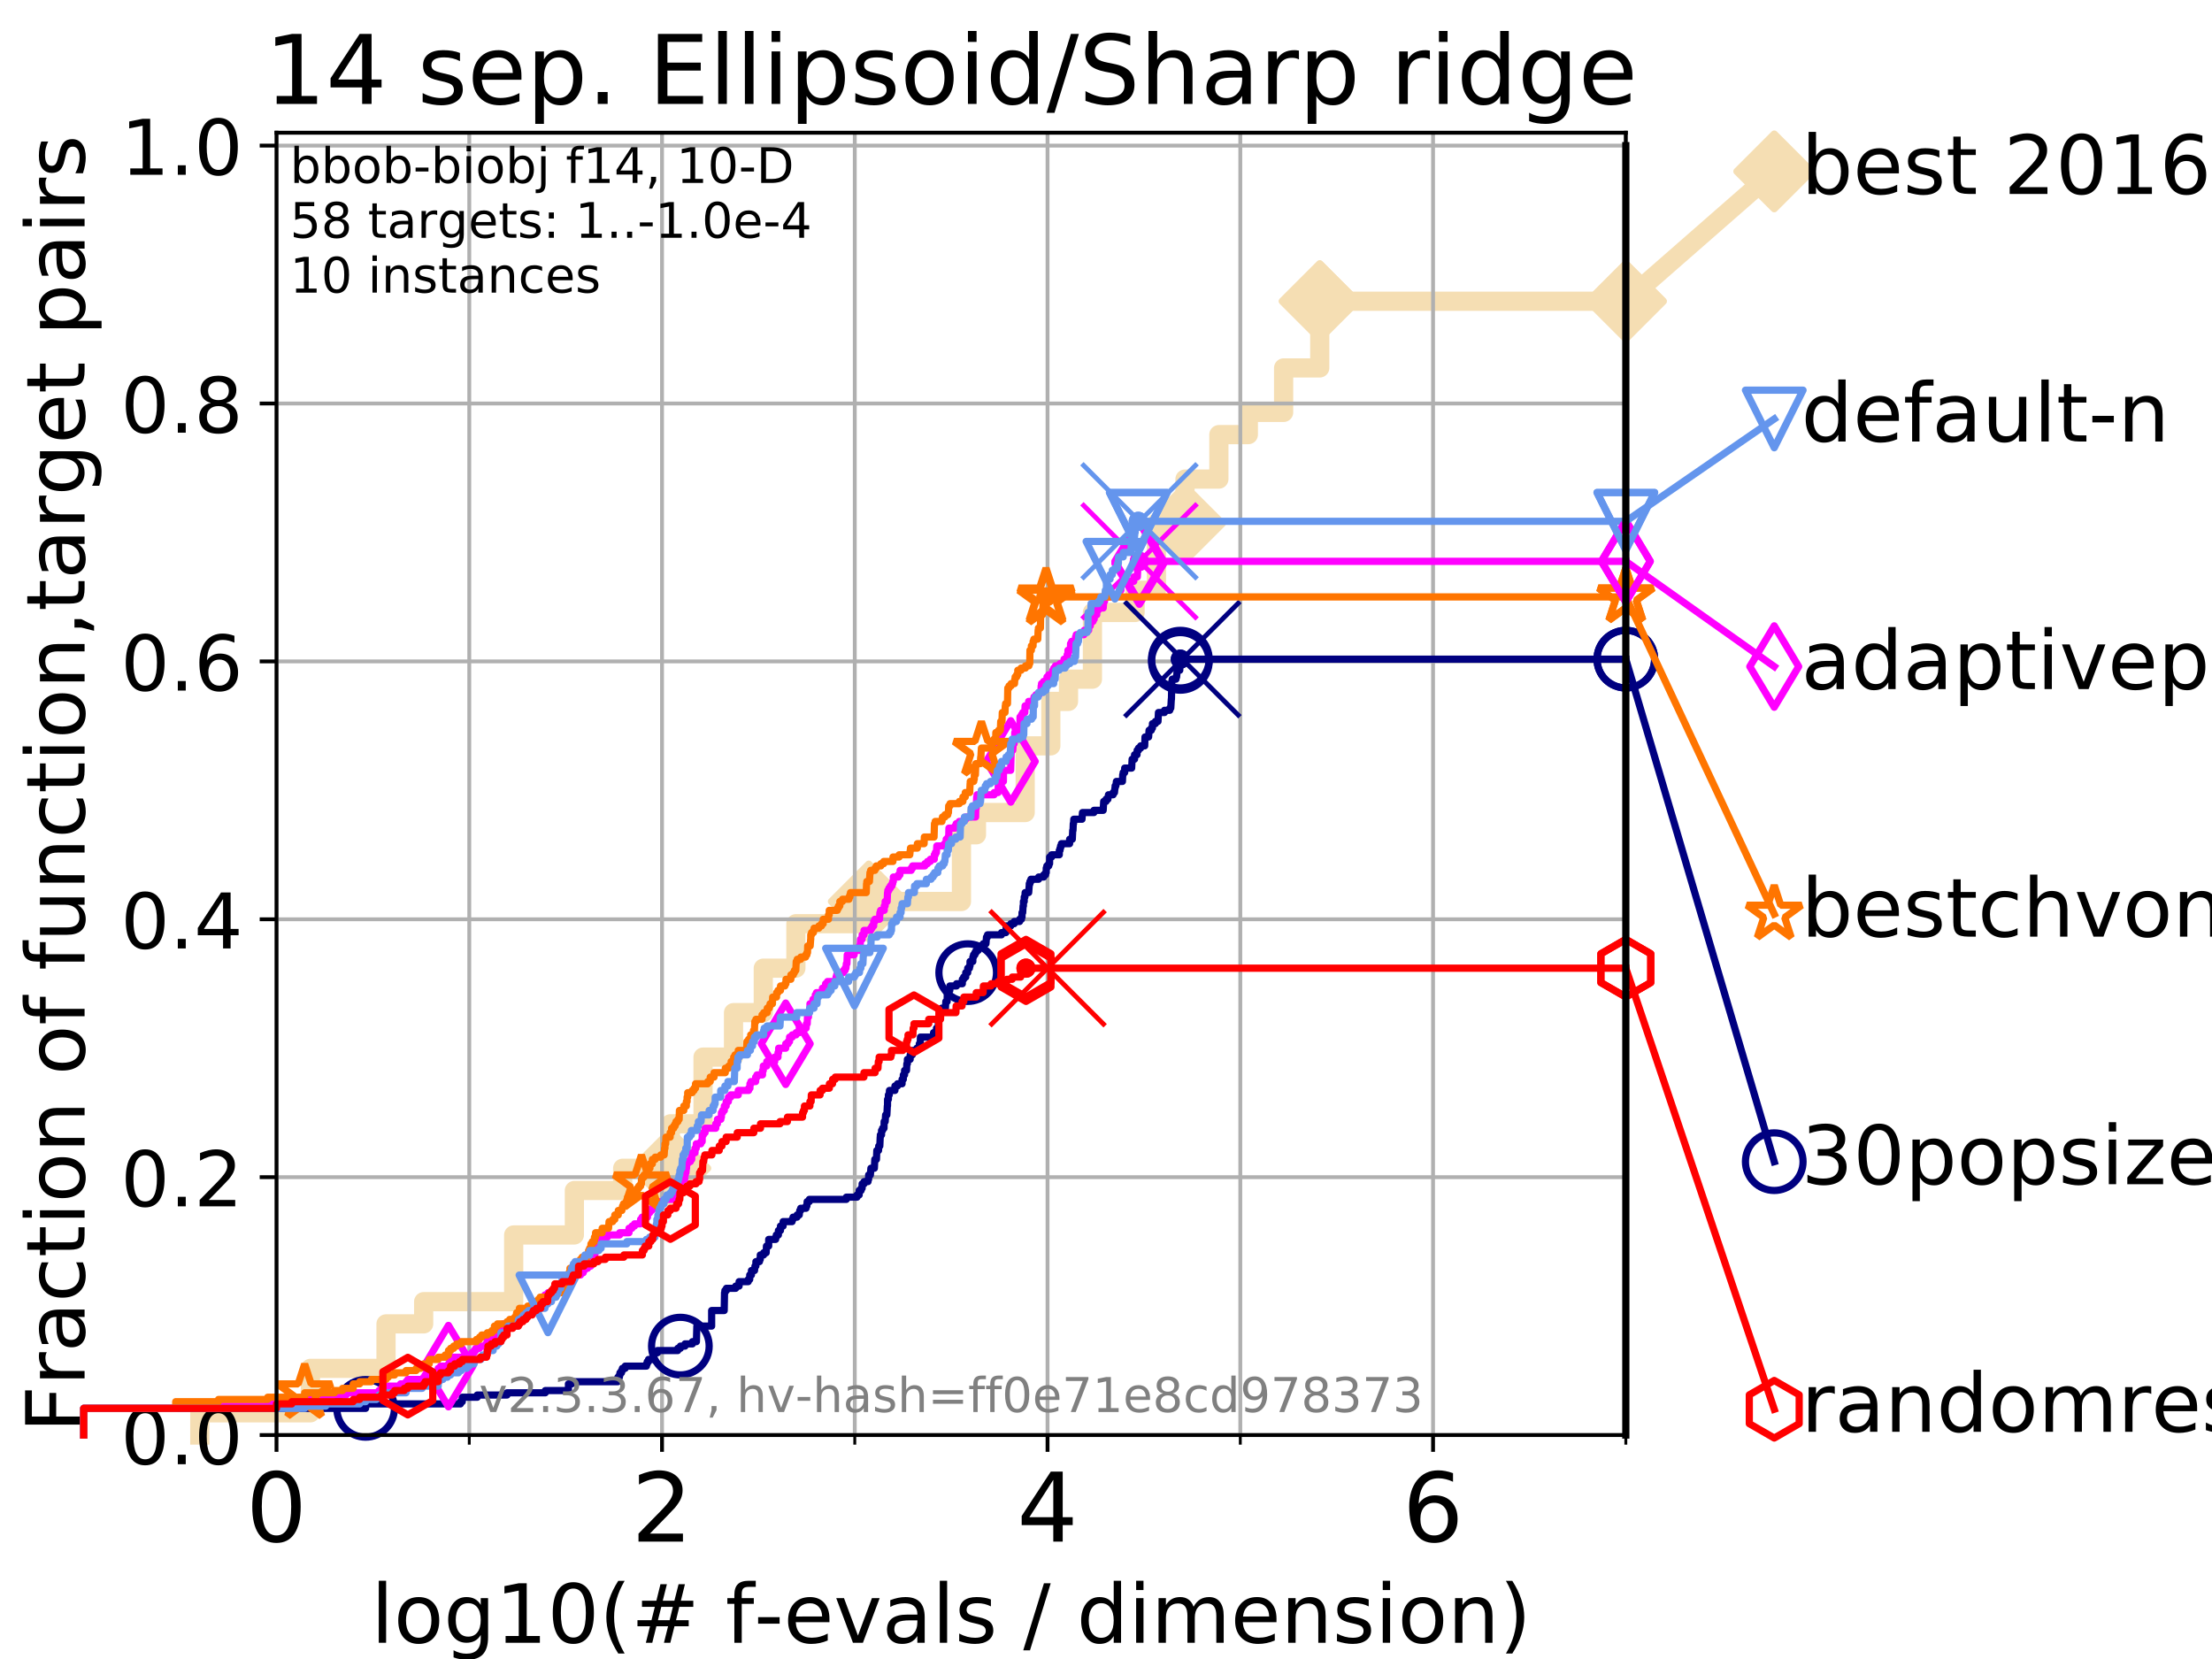 <?xml version="1.0" encoding="utf-8" standalone="no"?>
<!DOCTYPE svg PUBLIC "-//W3C//DTD SVG 1.1//EN"
  "http://www.w3.org/Graphics/SVG/1.1/DTD/svg11.dtd">
<!-- Created with matplotlib (https://matplotlib.org/) -->
<svg height="345.6pt" version="1.1" viewBox="0 0 460.8 345.6" width="460.8pt" xmlns="http://www.w3.org/2000/svg" xmlns:xlink="http://www.w3.org/1999/xlink">
 <defs>
  <style type="text/css">
*{stroke-linecap:butt;stroke-linejoin:round;}
  </style>
 </defs>
 <g id="figure_1">
  <g id="patch_1">
   <path d="M 0 345.6 
L 460.8 345.6 
L 460.8 0 
L 0 0 
z
" style="fill:#ffffff;"/>
  </g>
  <g id="axes_1">
   <g id="patch_2">
    <path d="M 57.6 298.944 
L 338.688 298.944 
L 338.688 27.648 
L 57.6 27.648 
z
" style="fill:#ffffff;"/>
   </g>
   <g id="line2d_1">
    <path d="M 41.621 298.944 
L 41.621 294.313 
L 64.671 294.313 
L 64.671 285.05 
L 80.416 285.05 
L 80.416 275.788 
L 88.256 275.788 
L 88.256 271.157 
L 107.009 271.157 
L 107.009 257.263 
L 119.652 257.263 
L 119.652 248.001 
L 129.714 248.001 
L 129.714 243.37 
L 139.652 243.37 
L 139.652 234.107 
L 146.453 234.107 
L 146.453 220.214 
L 152.804 220.214 
L 152.804 210.951 
L 159.005 210.951 
L 159.005 201.689 
L 165.8 201.689 
L 165.8 192.426 
L 180.981 192.426 
L 180.981 187.795 
L 200.287 187.795 
L 200.287 173.901 
L 203.414 173.901 
L 203.414 169.27 
L 213.563 169.27 
L 213.563 155.377 
L 218.904 155.377 
L 218.904 146.114 
L 222.591 146.114 
L 222.591 141.483 
L 227.572 141.483 
L 227.572 127.589 
L 236.459 127.589 
L 236.459 122.958 
L 240.903 122.958 
L 240.903 109.065 
L 246.852 109.065 
L 246.852 99.802 
L 253.913 99.802 
L 253.913 90.54 
L 260.051 90.54 
L 260.051 85.909 
L 267.401 85.909 
L 267.401 76.646 
L 274.928 76.646 
L 274.928 62.753 
L 338.688 62.753 
" style="fill:none;stroke:#f5deb3;stroke-linecap:square;stroke-width:4;"/>
   </g>
   <g id="line2d_2">
    <defs>
     <path d="M 0 7.778 
L 7.778 0 
L 0 -7.778 
L -7.778 0 
z
" id="m7884e42dea" style="stroke:#f5deb3;stroke-linejoin:miter;stroke-width:1.5;"/>
    </defs>
    <g>
     <use style="fill:#f5deb3;stroke:#f5deb3;stroke-linejoin:miter;stroke-width:1.5;" x="139.652" xlink:href="#m7884e42dea" y="243.37"/>
     <use style="fill:#f5deb3;stroke:#f5deb3;stroke-linejoin:miter;stroke-width:1.5;" x="180.981" xlink:href="#m7884e42dea" y="187.795"/>
     <use style="fill:#f5deb3;stroke:#f5deb3;stroke-linejoin:miter;stroke-width:1.5;" x="246.852" xlink:href="#m7884e42dea" y="109.065"/>
     <use style="fill:#f5deb3;stroke:#f5deb3;stroke-linejoin:miter;stroke-width:1.5;" x="274.928" xlink:href="#m7884e42dea" y="62.753"/>
     <use style="fill:#f5deb3;stroke:#f5deb3;stroke-linejoin:miter;stroke-width:1.5;" x="274.928" xlink:href="#m7884e42dea" y="62.753"/>
     <use style="fill:#f5deb3;stroke:#f5deb3;stroke-linejoin:miter;stroke-width:1.5;" x="338.688" xlink:href="#m7884e42dea" y="62.753"/>
    </g>
   </g>
   <g id="line2d_3">
    <path style="fill:none;stroke:#f5deb3;stroke-linecap:square;stroke-width:4;"/>
    <g/>
   </g>
   <g id="line2d_4">
    <path d="M 338.688 62.753 
L 369.608 35.706 
" style="fill:none;stroke:#f5deb3;stroke-linecap:square;stroke-width:4;"/>
    <g>
     <use style="fill:#f5deb3;stroke:#f5deb3;stroke-linejoin:miter;stroke-width:1.5;" x="338.688" xlink:href="#m7884e42dea" y="62.753"/>
     <use style="fill:#f5deb3;stroke:#f5deb3;stroke-linejoin:miter;stroke-width:1.5;" x="369.608" xlink:href="#m7884e42dea" y="35.706"/>
    </g>
   </g>
   <g id="matplotlib.axis_1">
    <g id="xtick_1">
     <g id="line2d_5">
      <path clip-path="url(#p1c1b18b718)" d="M 57.6 298.944 
L 57.6 27.648 
" style="fill:none;stroke:#b0b0b0;stroke-linecap:square;stroke-width:0.8;"/>
     </g>
     <g id="line2d_6">
      <defs>
       <path d="M 0 0 
L 0 3.5 
" id="m83a6a52df5" style="stroke:#000000;stroke-width:0.8;"/>
      </defs>
      <g>
       <use style="stroke:#000000;stroke-width:0.8;" x="57.6" xlink:href="#m83a6a52df5" y="298.944"/>
      </g>
     </g>
     <g id="text_1">
      <!-- 0 -->
      <defs>
       <path d="M 31.781 66.406 
Q 24.172 66.406 20.328 58.906 
Q 16.5 51.422 16.5 36.375 
Q 16.5 21.391 20.328 13.891 
Q 24.172 6.391 31.781 6.391 
Q 39.453 6.391 43.281 13.891 
Q 47.125 21.391 47.125 36.375 
Q 47.125 51.422 43.281 58.906 
Q 39.453 66.406 31.781 66.406 
z
M 31.781 74.219 
Q 44.047 74.219 50.516 64.516 
Q 56.984 54.828 56.984 36.375 
Q 56.984 17.969 50.516 8.266 
Q 44.047 -1.422 31.781 -1.422 
Q 19.531 -1.422 13.062 8.266 
Q 6.594 17.969 6.594 36.375 
Q 6.594 54.828 13.062 64.516 
Q 19.531 74.219 31.781 74.219 
z
" id="DejaVuSans-48"/>
      </defs>
      <g transform="translate(51.237 321.141)scale(0.2 -0.2)">
       <use xlink:href="#DejaVuSans-48"/>
      </g>
     </g>
    </g>
    <g id="xtick_2">
     <g id="line2d_7">
      <path clip-path="url(#p1c1b18b718)" d="M 137.911 298.944 
L 137.911 27.648 
" style="fill:none;stroke:#b0b0b0;stroke-linecap:square;stroke-width:0.8;"/>
     </g>
     <g id="line2d_8">
      <g>
       <use style="stroke:#000000;stroke-width:0.8;" x="137.911" xlink:href="#m83a6a52df5" y="298.944"/>
      </g>
     </g>
     <g id="text_2">
      <!-- 2 -->
      <defs>
       <path d="M 19.188 8.297 
L 53.609 8.297 
L 53.609 0 
L 7.328 0 
L 7.328 8.297 
Q 12.938 14.109 22.625 23.891 
Q 32.328 33.688 34.812 36.531 
Q 39.547 41.844 41.422 45.531 
Q 43.312 49.219 43.312 52.781 
Q 43.312 58.594 39.234 62.25 
Q 35.156 65.922 28.609 65.922 
Q 23.969 65.922 18.812 64.312 
Q 13.672 62.703 7.812 59.422 
L 7.812 69.391 
Q 13.766 71.781 18.938 73 
Q 24.125 74.219 28.422 74.219 
Q 39.75 74.219 46.484 68.547 
Q 53.219 62.891 53.219 53.422 
Q 53.219 48.922 51.531 44.891 
Q 49.859 40.875 45.406 35.406 
Q 44.188 33.984 37.641 27.219 
Q 31.109 20.453 19.188 8.297 
z
" id="DejaVuSans-50"/>
      </defs>
      <g transform="translate(131.548 321.141)scale(0.2 -0.2)">
       <use xlink:href="#DejaVuSans-50"/>
      </g>
     </g>
    </g>
    <g id="xtick_3">
     <g id="line2d_9">
      <path clip-path="url(#p1c1b18b718)" d="M 218.222 298.944 
L 218.222 27.648 
" style="fill:none;stroke:#b0b0b0;stroke-linecap:square;stroke-width:0.8;"/>
     </g>
     <g id="line2d_10">
      <g>
       <use style="stroke:#000000;stroke-width:0.8;" x="218.222" xlink:href="#m83a6a52df5" y="298.944"/>
      </g>
     </g>
     <g id="text_3">
      <!-- 4 -->
      <defs>
       <path d="M 37.797 64.312 
L 12.891 25.391 
L 37.797 25.391 
z
M 35.203 72.906 
L 47.609 72.906 
L 47.609 25.391 
L 58.016 25.391 
L 58.016 17.188 
L 47.609 17.188 
L 47.609 0 
L 37.797 0 
L 37.797 17.188 
L 4.891 17.188 
L 4.891 26.703 
z
" id="DejaVuSans-52"/>
      </defs>
      <g transform="translate(211.859 321.141)scale(0.2 -0.2)">
       <use xlink:href="#DejaVuSans-52"/>
      </g>
     </g>
    </g>
    <g id="xtick_4">
     <g id="line2d_11">
      <path clip-path="url(#p1c1b18b718)" d="M 298.533 298.944 
L 298.533 27.648 
" style="fill:none;stroke:#b0b0b0;stroke-linecap:square;stroke-width:0.8;"/>
     </g>
     <g id="line2d_12">
      <g>
       <use style="stroke:#000000;stroke-width:0.8;" x="298.533" xlink:href="#m83a6a52df5" y="298.944"/>
      </g>
     </g>
     <g id="text_4">
      <!-- 6 -->
      <defs>
       <path d="M 33.016 40.375 
Q 26.375 40.375 22.484 35.828 
Q 18.609 31.297 18.609 23.391 
Q 18.609 15.531 22.484 10.953 
Q 26.375 6.391 33.016 6.391 
Q 39.656 6.391 43.531 10.953 
Q 47.406 15.531 47.406 23.391 
Q 47.406 31.297 43.531 35.828 
Q 39.656 40.375 33.016 40.375 
z
M 52.594 71.297 
L 52.594 62.312 
Q 48.875 64.062 45.094 64.984 
Q 41.312 65.922 37.594 65.922 
Q 27.828 65.922 22.672 59.328 
Q 17.531 52.734 16.797 39.406 
Q 19.672 43.656 24.016 45.922 
Q 28.375 48.188 33.594 48.188 
Q 44.578 48.188 50.953 41.516 
Q 57.328 34.859 57.328 23.391 
Q 57.328 12.156 50.688 5.359 
Q 44.047 -1.422 33.016 -1.422 
Q 20.359 -1.422 13.672 8.266 
Q 6.984 17.969 6.984 36.375 
Q 6.984 53.656 15.188 63.938 
Q 23.391 74.219 37.203 74.219 
Q 40.922 74.219 44.703 73.484 
Q 48.484 72.75 52.594 71.297 
z
" id="DejaVuSans-54"/>
      </defs>
      <g transform="translate(292.17 321.141)scale(0.2 -0.2)">
       <use xlink:href="#DejaVuSans-54"/>
      </g>
     </g>
    </g>
    <g id="xtick_5">
     <g id="line2d_13">
      <path clip-path="url(#p1c1b18b718)" d="M 97.755 298.944 
L 97.755 27.648 
" style="fill:none;stroke:#b0b0b0;stroke-linecap:square;stroke-width:0.8;"/>
     </g>
     <g id="line2d_14">
      <defs>
       <path d="M 0 0 
L 0 2 
" id="mc6c92c09b8" style="stroke:#000000;stroke-width:0.6;"/>
      </defs>
      <g>
       <use style="stroke:#000000;stroke-width:0.6;" x="97.755" xlink:href="#mc6c92c09b8" y="298.944"/>
      </g>
     </g>
    </g>
    <g id="xtick_6">
     <g id="line2d_15">
      <path clip-path="url(#p1c1b18b718)" d="M 178.066 298.944 
L 178.066 27.648 
" style="fill:none;stroke:#b0b0b0;stroke-linecap:square;stroke-width:0.8;"/>
     </g>
     <g id="line2d_16">
      <g>
       <use style="stroke:#000000;stroke-width:0.6;" x="178.066" xlink:href="#mc6c92c09b8" y="298.944"/>
      </g>
     </g>
    </g>
    <g id="xtick_7">
     <g id="line2d_17">
      <path clip-path="url(#p1c1b18b718)" d="M 258.377 298.944 
L 258.377 27.648 
" style="fill:none;stroke:#b0b0b0;stroke-linecap:square;stroke-width:0.8;"/>
     </g>
     <g id="line2d_18">
      <g>
       <use style="stroke:#000000;stroke-width:0.6;" x="258.377" xlink:href="#mc6c92c09b8" y="298.944"/>
      </g>
     </g>
    </g>
    <g id="xtick_8">
     <g id="line2d_19">
      <path clip-path="url(#p1c1b18b718)" d="M 338.688 298.944 
L 338.688 27.648 
" style="fill:none;stroke:#b0b0b0;stroke-linecap:square;stroke-width:0.8;"/>
     </g>
     <g id="line2d_20">
      <g>
       <use style="stroke:#000000;stroke-width:0.6;" x="338.688" xlink:href="#mc6c92c09b8" y="298.944"/>
      </g>
     </g>
    </g>
    <g id="text_5">
     <!-- log10(# f-evals / dimension) -->
     <defs>
      <path d="M 9.422 75.984 
L 18.406 75.984 
L 18.406 0 
L 9.422 0 
z
" id="DejaVuSans-108"/>
      <path d="M 30.609 48.391 
Q 23.391 48.391 19.188 42.75 
Q 14.984 37.109 14.984 27.297 
Q 14.984 17.484 19.156 11.844 
Q 23.344 6.203 30.609 6.203 
Q 37.797 6.203 41.984 11.859 
Q 46.188 17.531 46.188 27.297 
Q 46.188 37.016 41.984 42.703 
Q 37.797 48.391 30.609 48.391 
z
M 30.609 56 
Q 42.328 56 49.016 48.375 
Q 55.719 40.766 55.719 27.297 
Q 55.719 13.875 49.016 6.219 
Q 42.328 -1.422 30.609 -1.422 
Q 18.844 -1.422 12.172 6.219 
Q 5.516 13.875 5.516 27.297 
Q 5.516 40.766 12.172 48.375 
Q 18.844 56 30.609 56 
z
" id="DejaVuSans-111"/>
      <path d="M 45.406 27.984 
Q 45.406 37.75 41.375 43.109 
Q 37.359 48.484 30.078 48.484 
Q 22.859 48.484 18.828 43.109 
Q 14.797 37.75 14.797 27.984 
Q 14.797 18.266 18.828 12.891 
Q 22.859 7.516 30.078 7.516 
Q 37.359 7.516 41.375 12.891 
Q 45.406 18.266 45.406 27.984 
z
M 54.391 6.781 
Q 54.391 -7.172 48.188 -13.984 
Q 42 -20.797 29.203 -20.797 
Q 24.469 -20.797 20.266 -20.094 
Q 16.062 -19.391 12.109 -17.922 
L 12.109 -9.188 
Q 16.062 -11.328 19.922 -12.344 
Q 23.781 -13.375 27.781 -13.375 
Q 36.625 -13.375 41.016 -8.766 
Q 45.406 -4.156 45.406 5.172 
L 45.406 9.625 
Q 42.625 4.781 38.281 2.391 
Q 33.938 0 27.875 0 
Q 17.828 0 11.672 7.656 
Q 5.516 15.328 5.516 27.984 
Q 5.516 40.672 11.672 48.328 
Q 17.828 56 27.875 56 
Q 33.938 56 38.281 53.609 
Q 42.625 51.219 45.406 46.391 
L 45.406 54.688 
L 54.391 54.688 
z
" id="DejaVuSans-103"/>
      <path d="M 12.406 8.297 
L 28.516 8.297 
L 28.516 63.922 
L 10.984 60.406 
L 10.984 69.391 
L 28.422 72.906 
L 38.281 72.906 
L 38.281 8.297 
L 54.391 8.297 
L 54.391 0 
L 12.406 0 
z
" id="DejaVuSans-49"/>
      <path d="M 31 75.875 
Q 24.469 64.656 21.281 53.656 
Q 18.109 42.672 18.109 31.391 
Q 18.109 20.125 21.312 9.062 
Q 24.516 -2 31 -13.188 
L 23.188 -13.188 
Q 15.875 -1.703 12.234 9.375 
Q 8.594 20.453 8.594 31.391 
Q 8.594 42.281 12.203 53.312 
Q 15.828 64.359 23.188 75.875 
z
" id="DejaVuSans-40"/>
      <path d="M 51.125 44 
L 36.922 44 
L 32.812 27.688 
L 47.125 27.688 
z
M 43.797 71.781 
L 38.719 51.516 
L 52.984 51.516 
L 58.109 71.781 
L 65.922 71.781 
L 60.891 51.516 
L 76.125 51.516 
L 76.125 44 
L 58.984 44 
L 54.984 27.688 
L 70.516 27.688 
L 70.516 20.219 
L 53.078 20.219 
L 48 0 
L 40.188 0 
L 45.219 20.219 
L 30.906 20.219 
L 25.875 0 
L 18.016 0 
L 23.094 20.219 
L 7.719 20.219 
L 7.719 27.688 
L 24.906 27.688 
L 29 44 
L 13.281 44 
L 13.281 51.516 
L 30.906 51.516 
L 35.891 71.781 
z
" id="DejaVuSans-35"/>
      <path id="DejaVuSans-32"/>
      <path d="M 37.109 75.984 
L 37.109 68.5 
L 28.516 68.5 
Q 23.688 68.5 21.797 66.547 
Q 19.922 64.594 19.922 59.516 
L 19.922 54.688 
L 34.719 54.688 
L 34.719 47.703 
L 19.922 47.703 
L 19.922 0 
L 10.891 0 
L 10.891 47.703 
L 2.297 47.703 
L 2.297 54.688 
L 10.891 54.688 
L 10.891 58.5 
Q 10.891 67.625 15.141 71.797 
Q 19.391 75.984 28.609 75.984 
z
" id="DejaVuSans-102"/>
      <path d="M 4.891 31.391 
L 31.203 31.391 
L 31.203 23.391 
L 4.891 23.391 
z
" id="DejaVuSans-45"/>
      <path d="M 56.203 29.594 
L 56.203 25.203 
L 14.891 25.203 
Q 15.484 15.922 20.484 11.062 
Q 25.484 6.203 34.422 6.203 
Q 39.594 6.203 44.453 7.469 
Q 49.312 8.734 54.109 11.281 
L 54.109 2.781 
Q 49.266 0.734 44.188 -0.344 
Q 39.109 -1.422 33.891 -1.422 
Q 20.797 -1.422 13.156 6.188 
Q 5.516 13.812 5.516 26.812 
Q 5.516 40.234 12.766 48.109 
Q 20.016 56 32.328 56 
Q 43.359 56 49.781 48.891 
Q 56.203 41.797 56.203 29.594 
z
M 47.219 32.234 
Q 47.125 39.594 43.094 43.984 
Q 39.062 48.391 32.422 48.391 
Q 24.906 48.391 20.391 44.141 
Q 15.875 39.891 15.188 32.172 
z
" id="DejaVuSans-101"/>
      <path d="M 2.984 54.688 
L 12.5 54.688 
L 29.594 8.797 
L 46.688 54.688 
L 56.203 54.688 
L 35.688 0 
L 23.484 0 
z
" id="DejaVuSans-118"/>
      <path d="M 34.281 27.484 
Q 23.391 27.484 19.188 25 
Q 14.984 22.516 14.984 16.5 
Q 14.984 11.719 18.141 8.906 
Q 21.297 6.109 26.703 6.109 
Q 34.188 6.109 38.703 11.406 
Q 43.219 16.703 43.219 25.484 
L 43.219 27.484 
z
M 52.203 31.203 
L 52.203 0 
L 43.219 0 
L 43.219 8.297 
Q 40.141 3.328 35.547 0.953 
Q 30.953 -1.422 24.312 -1.422 
Q 15.922 -1.422 10.953 3.297 
Q 6 8.016 6 15.922 
Q 6 25.141 12.172 29.828 
Q 18.359 34.516 30.609 34.516 
L 43.219 34.516 
L 43.219 35.406 
Q 43.219 41.609 39.141 45 
Q 35.062 48.391 27.688 48.391 
Q 23 48.391 18.547 47.266 
Q 14.109 46.141 10.016 43.891 
L 10.016 52.203 
Q 14.938 54.109 19.578 55.047 
Q 24.219 56 28.609 56 
Q 40.484 56 46.344 49.844 
Q 52.203 43.703 52.203 31.203 
z
" id="DejaVuSans-97"/>
      <path d="M 44.281 53.078 
L 44.281 44.578 
Q 40.484 46.531 36.375 47.5 
Q 32.281 48.484 27.875 48.484 
Q 21.188 48.484 17.844 46.438 
Q 14.5 44.391 14.5 40.281 
Q 14.5 37.156 16.891 35.375 
Q 19.281 33.594 26.516 31.984 
L 29.594 31.297 
Q 39.156 29.25 43.188 25.516 
Q 47.219 21.781 47.219 15.094 
Q 47.219 7.469 41.188 3.016 
Q 35.156 -1.422 24.609 -1.422 
Q 20.219 -1.422 15.453 -0.562 
Q 10.688 0.297 5.422 2 
L 5.422 11.281 
Q 10.406 8.688 15.234 7.391 
Q 20.062 6.109 24.812 6.109 
Q 31.156 6.109 34.562 8.281 
Q 37.984 10.453 37.984 14.406 
Q 37.984 18.062 35.516 20.016 
Q 33.062 21.969 24.703 23.781 
L 21.578 24.516 
Q 13.234 26.266 9.516 29.906 
Q 5.812 33.547 5.812 39.891 
Q 5.812 47.609 11.281 51.797 
Q 16.75 56 26.812 56 
Q 31.781 56 36.172 55.266 
Q 40.578 54.547 44.281 53.078 
z
" id="DejaVuSans-115"/>
      <path d="M 25.391 72.906 
L 33.688 72.906 
L 8.297 -9.281 
L 0 -9.281 
z
" id="DejaVuSans-47"/>
      <path d="M 45.406 46.391 
L 45.406 75.984 
L 54.391 75.984 
L 54.391 0 
L 45.406 0 
L 45.406 8.203 
Q 42.578 3.328 38.25 0.953 
Q 33.938 -1.422 27.875 -1.422 
Q 17.969 -1.422 11.734 6.484 
Q 5.516 14.406 5.516 27.297 
Q 5.516 40.188 11.734 48.094 
Q 17.969 56 27.875 56 
Q 33.938 56 38.25 53.625 
Q 42.578 51.266 45.406 46.391 
z
M 14.797 27.297 
Q 14.797 17.391 18.875 11.75 
Q 22.953 6.109 30.078 6.109 
Q 37.203 6.109 41.297 11.75 
Q 45.406 17.391 45.406 27.297 
Q 45.406 37.203 41.297 42.844 
Q 37.203 48.484 30.078 48.484 
Q 22.953 48.484 18.875 42.844 
Q 14.797 37.203 14.797 27.297 
z
" id="DejaVuSans-100"/>
      <path d="M 9.422 54.688 
L 18.406 54.688 
L 18.406 0 
L 9.422 0 
z
M 9.422 75.984 
L 18.406 75.984 
L 18.406 64.594 
L 9.422 64.594 
z
" id="DejaVuSans-105"/>
      <path d="M 52 44.188 
Q 55.375 50.25 60.062 53.125 
Q 64.75 56 71.094 56 
Q 79.641 56 84.281 50.016 
Q 88.922 44.047 88.922 33.016 
L 88.922 0 
L 79.891 0 
L 79.891 32.719 
Q 79.891 40.578 77.094 44.375 
Q 74.312 48.188 68.609 48.188 
Q 61.625 48.188 57.562 43.547 
Q 53.516 38.922 53.516 30.906 
L 53.516 0 
L 44.484 0 
L 44.484 32.719 
Q 44.484 40.625 41.703 44.406 
Q 38.922 48.188 33.109 48.188 
Q 26.219 48.188 22.156 43.531 
Q 18.109 38.875 18.109 30.906 
L 18.109 0 
L 9.078 0 
L 9.078 54.688 
L 18.109 54.688 
L 18.109 46.188 
Q 21.188 51.219 25.484 53.609 
Q 29.781 56 35.688 56 
Q 41.656 56 45.828 52.969 
Q 50 49.953 52 44.188 
z
" id="DejaVuSans-109"/>
      <path d="M 54.891 33.016 
L 54.891 0 
L 45.906 0 
L 45.906 32.719 
Q 45.906 40.484 42.875 44.328 
Q 39.844 48.188 33.797 48.188 
Q 26.516 48.188 22.312 43.547 
Q 18.109 38.922 18.109 30.906 
L 18.109 0 
L 9.078 0 
L 9.078 54.688 
L 18.109 54.688 
L 18.109 46.188 
Q 21.344 51.125 25.703 53.562 
Q 30.078 56 35.797 56 
Q 45.219 56 50.047 50.172 
Q 54.891 44.344 54.891 33.016 
z
" id="DejaVuSans-110"/>
      <path d="M 8.016 75.875 
L 15.828 75.875 
Q 23.141 64.359 26.781 53.312 
Q 30.422 42.281 30.422 31.391 
Q 30.422 20.453 26.781 9.375 
Q 23.141 -1.703 15.828 -13.188 
L 8.016 -13.188 
Q 14.5 -2 17.703 9.062 
Q 20.906 20.125 20.906 31.391 
Q 20.906 42.672 17.703 53.656 
Q 14.5 64.656 8.016 75.875 
z
" id="DejaVuSans-41"/>
     </defs>
     <g transform="translate(77.303 342.218)scale(0.17 -0.17)">
      <use xlink:href="#DejaVuSans-108"/>
      <use x="27.783" xlink:href="#DejaVuSans-111"/>
      <use x="88.965" xlink:href="#DejaVuSans-103"/>
      <use x="152.441" xlink:href="#DejaVuSans-49"/>
      <use x="216.064" xlink:href="#DejaVuSans-48"/>
      <use x="279.688" xlink:href="#DejaVuSans-40"/>
      <use x="318.701" xlink:href="#DejaVuSans-35"/>
      <use x="402.49" xlink:href="#DejaVuSans-32"/>
      <use x="434.277" xlink:href="#DejaVuSans-102"/>
      <use x="469.404" xlink:href="#DejaVuSans-45"/>
      <use x="505.488" xlink:href="#DejaVuSans-101"/>
      <use x="567.012" xlink:href="#DejaVuSans-118"/>
      <use x="626.191" xlink:href="#DejaVuSans-97"/>
      <use x="687.471" xlink:href="#DejaVuSans-108"/>
      <use x="715.254" xlink:href="#DejaVuSans-115"/>
      <use x="767.354" xlink:href="#DejaVuSans-32"/>
      <use x="799.141" xlink:href="#DejaVuSans-47"/>
      <use x="832.832" xlink:href="#DejaVuSans-32"/>
      <use x="864.619" xlink:href="#DejaVuSans-100"/>
      <use x="928.096" xlink:href="#DejaVuSans-105"/>
      <use x="955.879" xlink:href="#DejaVuSans-109"/>
      <use x="1053.291" xlink:href="#DejaVuSans-101"/>
      <use x="1114.814" xlink:href="#DejaVuSans-110"/>
      <use x="1178.193" xlink:href="#DejaVuSans-115"/>
      <use x="1230.293" xlink:href="#DejaVuSans-105"/>
      <use x="1258.076" xlink:href="#DejaVuSans-111"/>
      <use x="1319.258" xlink:href="#DejaVuSans-110"/>
      <use x="1382.637" xlink:href="#DejaVuSans-41"/>
     </g>
    </g>
   </g>
   <g id="matplotlib.axis_2">
    <g id="ytick_1">
     <g id="line2d_21">
      <path clip-path="url(#p1c1b18b718)" d="M 57.6 298.944 
L 338.688 298.944 
" style="fill:none;stroke:#b0b0b0;stroke-linecap:square;stroke-width:0.8;"/>
     </g>
     <g id="line2d_22">
      <defs>
       <path d="M 0 0 
L -3.5 0 
" id="m5623cb17ff" style="stroke:#000000;stroke-width:0.8;"/>
      </defs>
      <g>
       <use style="stroke:#000000;stroke-width:0.8;" x="57.6" xlink:href="#m5623cb17ff" y="298.944"/>
      </g>
     </g>
     <g id="text_6">
      <!-- 0.0 -->
      <defs>
       <path d="M 10.688 12.406 
L 21 12.406 
L 21 0 
L 10.688 0 
z
" id="DejaVuSans-46"/>
      </defs>
      <g transform="translate(25.155 305.023)scale(0.16 -0.16)">
       <use xlink:href="#DejaVuSans-48"/>
       <use x="63.623" xlink:href="#DejaVuSans-46"/>
       <use x="95.41" xlink:href="#DejaVuSans-48"/>
      </g>
     </g>
    </g>
    <g id="ytick_2">
     <g id="line2d_23">
      <path clip-path="url(#p1c1b18b718)" d="M 57.6 245.222 
L 338.688 245.222 
" style="fill:none;stroke:#b0b0b0;stroke-linecap:square;stroke-width:0.8;"/>
     </g>
     <g id="line2d_24">
      <g>
       <use style="stroke:#000000;stroke-width:0.8;" x="57.6" xlink:href="#m5623cb17ff" y="245.222"/>
      </g>
     </g>
     <g id="text_7">
      <!-- 0.2 -->
      <g transform="translate(25.155 251.301)scale(0.16 -0.16)">
       <use xlink:href="#DejaVuSans-48"/>
       <use x="63.623" xlink:href="#DejaVuSans-46"/>
       <use x="95.41" xlink:href="#DejaVuSans-50"/>
      </g>
     </g>
    </g>
    <g id="ytick_3">
     <g id="line2d_25">
      <path clip-path="url(#p1c1b18b718)" d="M 57.6 191.5 
L 338.688 191.5 
" style="fill:none;stroke:#b0b0b0;stroke-linecap:square;stroke-width:0.8;"/>
     </g>
     <g id="line2d_26">
      <g>
       <use style="stroke:#000000;stroke-width:0.8;" x="57.6" xlink:href="#m5623cb17ff" y="191.5"/>
      </g>
     </g>
     <g id="text_8">
      <!-- 0.4 -->
      <g transform="translate(25.155 197.579)scale(0.16 -0.16)">
       <use xlink:href="#DejaVuSans-48"/>
       <use x="63.623" xlink:href="#DejaVuSans-46"/>
       <use x="95.41" xlink:href="#DejaVuSans-52"/>
      </g>
     </g>
    </g>
    <g id="ytick_4">
     <g id="line2d_27">
      <path clip-path="url(#p1c1b18b718)" d="M 57.6 137.778 
L 338.688 137.778 
" style="fill:none;stroke:#b0b0b0;stroke-linecap:square;stroke-width:0.8;"/>
     </g>
     <g id="line2d_28">
      <g>
       <use style="stroke:#000000;stroke-width:0.8;" x="57.6" xlink:href="#m5623cb17ff" y="137.778"/>
      </g>
     </g>
     <g id="text_9">
      <!-- 0.6 -->
      <g transform="translate(25.155 143.857)scale(0.16 -0.16)">
       <use xlink:href="#DejaVuSans-48"/>
       <use x="63.623" xlink:href="#DejaVuSans-46"/>
       <use x="95.41" xlink:href="#DejaVuSans-54"/>
      </g>
     </g>
    </g>
    <g id="ytick_5">
     <g id="line2d_29">
      <path clip-path="url(#p1c1b18b718)" d="M 57.6 84.056 
L 338.688 84.056 
" style="fill:none;stroke:#b0b0b0;stroke-linecap:square;stroke-width:0.8;"/>
     </g>
     <g id="line2d_30">
      <g>
       <use style="stroke:#000000;stroke-width:0.8;" x="57.6" xlink:href="#m5623cb17ff" y="84.056"/>
      </g>
     </g>
     <g id="text_10">
      <!-- 0.8 -->
      <defs>
       <path d="M 31.781 34.625 
Q 24.75 34.625 20.719 30.859 
Q 16.703 27.094 16.703 20.516 
Q 16.703 13.922 20.719 10.156 
Q 24.75 6.391 31.781 6.391 
Q 38.812 6.391 42.859 10.172 
Q 46.922 13.969 46.922 20.516 
Q 46.922 27.094 42.891 30.859 
Q 38.875 34.625 31.781 34.625 
z
M 21.922 38.812 
Q 15.578 40.375 12.031 44.719 
Q 8.5 49.078 8.5 55.328 
Q 8.5 64.062 14.719 69.141 
Q 20.953 74.219 31.781 74.219 
Q 42.672 74.219 48.875 69.141 
Q 55.078 64.062 55.078 55.328 
Q 55.078 49.078 51.531 44.719 
Q 48 40.375 41.703 38.812 
Q 48.828 37.156 52.797 32.312 
Q 56.781 27.484 56.781 20.516 
Q 56.781 9.906 50.312 4.234 
Q 43.844 -1.422 31.781 -1.422 
Q 19.734 -1.422 13.25 4.234 
Q 6.781 9.906 6.781 20.516 
Q 6.781 27.484 10.781 32.312 
Q 14.797 37.156 21.922 38.812 
z
M 18.312 54.391 
Q 18.312 48.734 21.844 45.562 
Q 25.391 42.391 31.781 42.391 
Q 38.141 42.391 41.719 45.562 
Q 45.312 48.734 45.312 54.391 
Q 45.312 60.062 41.719 63.234 
Q 38.141 66.406 31.781 66.406 
Q 25.391 66.406 21.844 63.234 
Q 18.312 60.062 18.312 54.391 
z
" id="DejaVuSans-56"/>
      </defs>
      <g transform="translate(25.155 90.135)scale(0.16 -0.16)">
       <use xlink:href="#DejaVuSans-48"/>
       <use x="63.623" xlink:href="#DejaVuSans-46"/>
       <use x="95.41" xlink:href="#DejaVuSans-56"/>
      </g>
     </g>
    </g>
    <g id="ytick_6">
     <g id="line2d_31">
      <path clip-path="url(#p1c1b18b718)" d="M 57.6 30.334 
L 338.688 30.334 
" style="fill:none;stroke:#b0b0b0;stroke-linecap:square;stroke-width:0.8;"/>
     </g>
     <g id="line2d_32">
      <g>
       <use style="stroke:#000000;stroke-width:0.8;" x="57.6" xlink:href="#m5623cb17ff" y="30.334"/>
      </g>
     </g>
     <g id="text_11">
      <!-- 1.0 -->
      <g transform="translate(25.155 36.413)scale(0.16 -0.16)">
       <use xlink:href="#DejaVuSans-49"/>
       <use x="63.623" xlink:href="#DejaVuSans-46"/>
       <use x="95.41" xlink:href="#DejaVuSans-48"/>
      </g>
     </g>
    </g>
    <g id="text_12">
     <!-- Fraction of function,target pairs -->
     <defs>
      <path d="M 9.812 72.906 
L 51.703 72.906 
L 51.703 64.594 
L 19.672 64.594 
L 19.672 43.109 
L 48.578 43.109 
L 48.578 34.812 
L 19.672 34.812 
L 19.672 0 
L 9.812 0 
z
" id="DejaVuSans-70"/>
      <path d="M 41.109 46.297 
Q 39.594 47.172 37.812 47.578 
Q 36.031 48 33.891 48 
Q 26.266 48 22.188 43.047 
Q 18.109 38.094 18.109 28.812 
L 18.109 0 
L 9.078 0 
L 9.078 54.688 
L 18.109 54.688 
L 18.109 46.188 
Q 20.953 51.172 25.484 53.578 
Q 30.031 56 36.531 56 
Q 37.453 56 38.578 55.875 
Q 39.703 55.766 41.062 55.516 
z
" id="DejaVuSans-114"/>
      <path d="M 48.781 52.594 
L 48.781 44.188 
Q 44.969 46.297 41.141 47.344 
Q 37.312 48.391 33.406 48.391 
Q 24.656 48.391 19.812 42.844 
Q 14.984 37.312 14.984 27.297 
Q 14.984 17.281 19.812 11.734 
Q 24.656 6.203 33.406 6.203 
Q 37.312 6.203 41.141 7.25 
Q 44.969 8.297 48.781 10.406 
L 48.781 2.094 
Q 45.016 0.344 40.984 -0.531 
Q 36.969 -1.422 32.422 -1.422 
Q 20.062 -1.422 12.781 6.344 
Q 5.516 14.109 5.516 27.297 
Q 5.516 40.672 12.859 48.328 
Q 20.219 56 33.016 56 
Q 37.156 56 41.109 55.141 
Q 45.062 54.297 48.781 52.594 
z
" id="DejaVuSans-99"/>
      <path d="M 18.312 70.219 
L 18.312 54.688 
L 36.812 54.688 
L 36.812 47.703 
L 18.312 47.703 
L 18.312 18.016 
Q 18.312 11.328 20.141 9.422 
Q 21.969 7.516 27.594 7.516 
L 36.812 7.516 
L 36.812 0 
L 27.594 0 
Q 17.188 0 13.234 3.875 
Q 9.281 7.766 9.281 18.016 
L 9.281 47.703 
L 2.688 47.703 
L 2.688 54.688 
L 9.281 54.688 
L 9.281 70.219 
z
" id="DejaVuSans-116"/>
      <path d="M 8.5 21.578 
L 8.5 54.688 
L 17.484 54.688 
L 17.484 21.922 
Q 17.484 14.156 20.5 10.266 
Q 23.531 6.391 29.594 6.391 
Q 36.859 6.391 41.078 11.031 
Q 45.312 15.672 45.312 23.688 
L 45.312 54.688 
L 54.297 54.688 
L 54.297 0 
L 45.312 0 
L 45.312 8.406 
Q 42.047 3.422 37.719 1 
Q 33.406 -1.422 27.688 -1.422 
Q 18.266 -1.422 13.375 4.438 
Q 8.5 10.297 8.5 21.578 
z
M 31.109 56 
z
" id="DejaVuSans-117"/>
      <path d="M 11.719 12.406 
L 22.016 12.406 
L 22.016 4 
L 14.016 -11.625 
L 7.719 -11.625 
L 11.719 4 
z
" id="DejaVuSans-44"/>
      <path d="M 18.109 8.203 
L 18.109 -20.797 
L 9.078 -20.797 
L 9.078 54.688 
L 18.109 54.688 
L 18.109 46.391 
Q 20.953 51.266 25.266 53.625 
Q 29.594 56 35.594 56 
Q 45.562 56 51.781 48.094 
Q 58.016 40.188 58.016 27.297 
Q 58.016 14.406 51.781 6.484 
Q 45.562 -1.422 35.594 -1.422 
Q 29.594 -1.422 25.266 0.953 
Q 20.953 3.328 18.109 8.203 
z
M 48.688 27.297 
Q 48.688 37.203 44.609 42.844 
Q 40.531 48.484 33.406 48.484 
Q 26.266 48.484 22.188 42.844 
Q 18.109 37.203 18.109 27.297 
Q 18.109 17.391 22.188 11.75 
Q 26.266 6.109 33.406 6.109 
Q 40.531 6.109 44.609 11.75 
Q 48.688 17.391 48.688 27.297 
z
" id="DejaVuSans-112"/>
     </defs>
     <g transform="translate(17.62 298.435)rotate(-90)scale(0.17 -0.17)">
      <use xlink:href="#DejaVuSans-70"/>
      <use x="57.41" xlink:href="#DejaVuSans-114"/>
      <use x="98.523" xlink:href="#DejaVuSans-97"/>
      <use x="159.803" xlink:href="#DejaVuSans-99"/>
      <use x="214.783" xlink:href="#DejaVuSans-116"/>
      <use x="253.992" xlink:href="#DejaVuSans-105"/>
      <use x="281.775" xlink:href="#DejaVuSans-111"/>
      <use x="342.957" xlink:href="#DejaVuSans-110"/>
      <use x="406.336" xlink:href="#DejaVuSans-32"/>
      <use x="438.123" xlink:href="#DejaVuSans-111"/>
      <use x="499.305" xlink:href="#DejaVuSans-102"/>
      <use x="534.51" xlink:href="#DejaVuSans-32"/>
      <use x="566.297" xlink:href="#DejaVuSans-102"/>
      <use x="601.502" xlink:href="#DejaVuSans-117"/>
      <use x="664.881" xlink:href="#DejaVuSans-110"/>
      <use x="728.26" xlink:href="#DejaVuSans-99"/>
      <use x="783.24" xlink:href="#DejaVuSans-116"/>
      <use x="822.449" xlink:href="#DejaVuSans-105"/>
      <use x="850.232" xlink:href="#DejaVuSans-111"/>
      <use x="911.414" xlink:href="#DejaVuSans-110"/>
      <use x="974.793" xlink:href="#DejaVuSans-44"/>
      <use x="1006.58" xlink:href="#DejaVuSans-116"/>
      <use x="1045.789" xlink:href="#DejaVuSans-97"/>
      <use x="1107.068" xlink:href="#DejaVuSans-114"/>
      <use x="1148.166" xlink:href="#DejaVuSans-103"/>
      <use x="1211.643" xlink:href="#DejaVuSans-101"/>
      <use x="1273.166" xlink:href="#DejaVuSans-116"/>
      <use x="1312.375" xlink:href="#DejaVuSans-32"/>
      <use x="1344.162" xlink:href="#DejaVuSans-112"/>
      <use x="1407.639" xlink:href="#DejaVuSans-97"/>
      <use x="1468.918" xlink:href="#DejaVuSans-105"/>
      <use x="1496.701" xlink:href="#DejaVuSans-114"/>
      <use x="1537.814" xlink:href="#DejaVuSans-115"/>
     </g>
    </g>
   </g>
   <g id="line2d_33">
    <defs>
     <path d="M 0 1.5 
C 0.398 1.5 0.779 1.342 1.061 1.061 
C 1.342 0.779 1.5 0.398 1.5 0 
C 1.5 -0.398 1.342 -0.779 1.061 -1.061 
C 0.779 -1.342 0.398 -1.5 0 -1.5 
C -0.398 -1.5 -0.779 -1.342 -1.061 -1.061 
C -1.342 -0.779 -1.5 -0.398 -1.5 0 
C -1.5 0.398 -1.342 0.779 -1.061 1.061 
C -0.779 1.342 -0.398 1.5 0 1.5 
z
" id="m06a8b097f0" style="stroke:#f5deb3;"/>
    </defs>
    <g>
     <use style="fill:#f5deb3;stroke:#f5deb3;" x="274.928" xlink:href="#m06a8b097f0" y="62.753"/>
     <use style="fill:#f5deb3;stroke:#f5deb3;" x="274.928" xlink:href="#m06a8b097f0" y="62.753"/>
    </g>
   </g>
   <g id="line2d_34">
    <defs>
     <path d="M 0 1.5 
C 0.398 1.5 0.779 1.342 1.061 1.061 
C 1.342 0.779 1.5 0.398 1.5 0 
C 1.5 -0.398 1.342 -0.779 1.061 -1.061 
C 0.779 -1.342 0.398 -1.5 0 -1.5 
C -0.398 -1.5 -0.779 -1.342 -1.061 -1.061 
C -1.342 -0.779 -1.5 -0.398 -1.5 0 
C -1.5 0.398 -1.342 0.779 -1.061 1.061 
C -0.779 1.342 -0.398 1.5 0 1.5 
z
" id="ma3b4a7d00d" style="stroke:#000080;"/>
    </defs>
    <g>
     <use style="fill:#000080;stroke:#000080;" x="245.889" xlink:href="#ma3b4a7d00d" y="137.315"/>
     <use style="fill:#000080;stroke:#000080;" x="245.889" xlink:href="#ma3b4a7d00d" y="137.315"/>
    </g>
   </g>
   <g id="line2d_35">
    <path d="M 17.445 298.944 
L 17.445 293.387 
L 76.168 293.387 
L 76.168 292.46 
L 95.918 292.46 
L 95.918 291.997 
L 96.301 291.997 
L 96.301 291.071 
L 99.418 291.071 
L 99.418 290.608 
L 105.622 290.608 
L 105.622 290.145 
L 113.595 290.145 
L 113.595 289.682 
L 118.417 289.682 
L 118.417 288.292 
L 119.097 288.292 
L 119.097 287.829 
L 128.709 287.829 
L 128.709 286.903 
L 129.031 286.903 
L 129.031 286.44 
L 129.147 286.44 
L 129.147 285.977 
L 129.461 285.977 
L 129.461 285.514 
L 129.658 285.514 
L 129.658 285.05 
L 130.237 285.05 
L 130.237 284.587 
L 134.661 284.587 
L 134.661 284.124 
L 134.829 284.124 
L 134.829 283.661 
L 135.097 283.661 
L 135.097 283.198 
L 136.189 283.198 
L 136.189 281.809 
L 136.961 281.809 
L 136.961 281.345 
L 141.192 281.345 
L 141.192 280.882 
L 141.732 280.882 
L 141.732 280.419 
L 142.7 280.419 
L 142.7 279.956 
L 144.246 279.956 
L 144.246 279.493 
L 145.075 279.493 
L 145.167 276.251 
L 148.248 276.251 
L 148.248 273.009 
L 150.866 273.009 
L 150.933 269.304 
L 151.007 269.304 
L 151.007 268.841 
L 151.325 268.841 
L 151.325 268.378 
L 153.258 268.378 
L 153.258 267.915 
L 153.967 267.915 
L 153.967 266.989 
L 155.873 266.989 
L 155.873 266.526 
L 156.181 266.526 
L 156.181 265.599 
L 156.539 265.599 
L 156.539 264.673 
L 157.186 264.673 
L 157.272 263.747 
L 157.466 263.747 
L 157.466 262.821 
L 158.212 262.821 
L 158.212 262.357 
L 158.38 262.357 
L 158.38 261.431 
L 159.077 261.431 
L 159.077 260.968 
L 159.608 260.968 
L 159.668 259.579 
L 160.133 259.579 
L 160.133 258.189 
L 161.578 258.189 
L 161.578 257.726 
L 161.717 257.726 
L 161.717 257.263 
L 162.156 257.263 
L 162.156 256.337 
L 162.585 256.337 
L 162.585 255.411 
L 163.132 255.411 
L 163.136 254.484 
L 165.01 254.484 
L 165.01 254.021 
L 165.205 254.021 
L 165.205 253.558 
L 166.037 253.558 
L 166.037 253.095 
L 166.501 253.095 
L 166.602 252.169 
L 166.799 252.169 
L 166.799 251.706 
L 167.911 251.706 
L 167.911 251.243 
L 168.088 251.243 
L 168.141 250.316 
L 168.597 250.316 
L 168.597 249.853 
L 176.31 249.853 
L 176.31 249.39 
L 178.531 249.39 
L 178.531 248.927 
L 178.983 248.927 
L 178.983 248.001 
L 179.386 248.001 
L 179.386 247.538 
L 179.598 247.538 
L 179.598 246.611 
L 180.005 246.611 
L 180.005 246.148 
L 180.827 246.148 
L 180.827 245.685 
L 180.951 245.685 
L 180.951 244.759 
L 181.315 244.759 
L 181.424 243.37 
L 182.148 243.37 
L 182.236 241.517 
L 182.583 241.517 
L 182.655 239.665 
L 183.02 239.665 
L 183.055 238.738 
L 183.281 238.738 
L 183.364 236.886 
L 183.394 236.886 
L 183.394 236.423 
L 183.638 236.423 
L 183.638 235.496 
L 183.855 235.496 
L 183.855 235.033 
L 184.157 235.033 
L 184.18 233.644 
L 184.398 233.644 
L 184.489 232.255 
L 184.751 232.255 
L 184.847 230.402 
L 184.882 230.402 
L 184.899 229.013 
L 185.069 229.013 
L 185.069 228.087 
L 185.251 228.087 
L 185.288 227.16 
L 186.43 227.16 
L 186.43 226.234 
L 186.964 226.234 
L 186.964 225.771 
L 187.918 225.771 
L 187.918 224.845 
L 188.18 224.845 
L 188.18 223.918 
L 188.436 223.918 
L 188.436 222.992 
L 188.847 222.992 
L 188.909 221.603 
L 189.025 221.603 
L 189.025 220.677 
L 189.605 220.677 
L 189.605 219.75 
L 190.054 219.75 
L 190.114 218.824 
L 190.994 218.824 
L 190.994 218.361 
L 191.508 218.361 
L 191.508 217.435 
L 191.696 217.435 
L 191.741 216.045 
L 194.476 216.045 
L 194.476 215.119 
L 195.085 215.119 
L 195.085 214.193 
L 195.451 214.193 
L 195.503 212.34 
L 195.726 212.34 
L 195.726 211.414 
L 195.846 211.414 
L 195.846 210.951 
L 196.172 210.951 
L 196.172 210.025 
L 196.948 210.025 
L 197.032 208.635 
L 197.305 208.635 
L 197.338 206.783 
L 197.588 206.783 
L 197.588 206.32 
L 197.865 206.32 
L 197.865 205.394 
L 199.26 205.394 
L 199.26 204.931 
L 200.473 204.931 
L 200.473 204.004 
L 200.75 204.004 
L 200.75 203.541 
L 201.179 203.541 
L 201.179 202.615 
L 201.593 202.615 
L 201.593 201.689 
L 201.954 201.689 
L 201.954 201.226 
L 202.071 201.226 
L 202.071 200.299 
L 202.661 200.299 
L 202.661 199.373 
L 202.795 199.373 
L 202.795 198.91 
L 203.085 198.91 
L 203.085 198.447 
L 203.333 198.447 
L 203.333 197.984 
L 203.793 197.984 
L 203.889 197.057 
L 204.82 197.057 
L 204.82 196.594 
L 205.393 196.594 
L 205.503 195.205 
L 205.718 195.205 
L 205.718 194.742 
L 208.631 194.742 
L 208.631 194.279 
L 209.55 194.279 
L 209.621 192.889 
L 210.567 192.889 
L 210.567 192.426 
L 211.28 192.426 
L 211.28 191.963 
L 212.409 191.963 
L 212.409 191.5 
L 212.786 191.5 
L 212.786 191.037 
L 212.907 191.037 
L 212.907 190.111 
L 213.045 190.111 
L 213.127 188.721 
L 213.197 188.721 
L 213.197 187.795 
L 213.363 187.795 
L 213.363 186.869 
L 213.502 186.869 
L 213.557 185.943 
L 214.293 185.943 
L 214.399 184.553 
L 214.414 184.553 
L 214.414 184.09 
L 214.554 184.09 
L 214.554 183.627 
L 214.762 183.627 
L 214.762 183.164 
L 216.359 183.164 
L 216.359 182.701 
L 217.421 182.701 
L 217.421 182.238 
L 217.814 182.238 
L 217.814 181.775 
L 217.949 181.775 
L 217.949 180.848 
L 218.072 180.848 
L 218.072 180.385 
L 218.474 180.385 
L 218.474 179.922 
L 218.648 179.922 
L 218.657 178.533 
L 219.067 178.533 
L 219.067 178.07 
L 220.67 178.07 
L 220.67 177.143 
L 220.824 177.143 
L 220.824 176.68 
L 220.941 176.68 
L 220.941 176.217 
L 221.108 176.217 
L 221.108 175.754 
L 222.819 175.754 
L 222.819 174.828 
L 223.38 174.828 
L 223.466 172.975 
L 223.528 172.975 
L 223.581 171.586 
L 223.64 171.586 
L 223.692 170.66 
L 225.4 170.66 
L 225.499 169.27 
L 227.883 169.27 
L 227.883 168.807 
L 229.814 168.807 
L 229.919 166.955 
L 230.405 166.955 
L 230.405 166.492 
L 230.798 166.492 
L 230.798 166.028 
L 230.909 166.028 
L 230.909 165.565 
L 231.878 165.565 
L 231.878 165.102 
L 232.167 165.102 
L 232.255 164.176 
L 232.301 164.176 
L 232.301 163.713 
L 232.464 163.713 
L 232.562 162.787 
L 233.824 162.787 
L 233.88 161.397 
L 233.971 161.397 
L 233.971 160.934 
L 234.29 160.934 
L 234.29 160.008 
L 235.745 160.008 
L 235.839 158.155 
L 236.345 158.155 
L 236.345 157.229 
L 236.862 157.229 
L 236.887 156.303 
L 237.174 156.303 
L 237.174 155.84 
L 237.617 155.84 
L 237.617 155.377 
L 238.461 155.377 
L 238.523 153.524 
L 239.278 153.524 
L 239.372 152.135 
L 239.84 152.135 
L 239.84 151.672 
L 240.076 151.672 
L 240.076 150.745 
L 240.695 150.745 
L 240.695 150.282 
L 241.235 150.282 
L 241.325 148.43 
L 242.583 148.43 
L 242.583 147.967 
L 243.683 147.967 
L 243.683 147.504 
L 243.898 147.504 
L 244.006 145.651 
L 244.034 145.651 
L 244.105 141.946 
L 244.193 141.946 
L 244.193 141.483 
L 244.972 141.483 
L 244.972 141.02 
L 245.112 141.02 
L 245.221 139.631 
L 245.769 139.631 
L 245.812 137.778 
L 245.889 137.778 
L 245.889 137.315 
L 338.688 137.315 
L 338.688 137.315 
" style="fill:none;stroke:#000080;stroke-linecap:square;stroke-width:1.5;"/>
   </g>
   <g id="line2d_36">
    <defs>
     <path d="M 0 6 
C 1.591 6 3.117 5.368 4.243 4.243 
C 5.368 3.117 6 1.591 6 0 
C 6 -1.591 5.368 -3.117 4.243 -4.243 
C 3.117 -5.368 1.591 -6 0 -6 
C -1.591 -6 -3.117 -5.368 -4.243 -4.243 
C -5.368 -3.117 -6 -1.591 -6 0 
C -6 1.591 -5.368 3.117 -4.243 4.243 
C -3.117 5.368 -1.591 6 0 6 
z
" id="m3b039d9dd4" style="stroke:#000080;stroke-width:1.5;"/>
    </defs>
    <g>
     <use style="fill-opacity:0;stroke:#000080;stroke-width:1.5;" x="76.168" xlink:href="#m3b039d9dd4" y="293.387"/>
     <use style="fill-opacity:0;stroke:#000080;stroke-width:1.5;" x="141.732" xlink:href="#m3b039d9dd4" y="280.419"/>
     <use style="fill-opacity:0;stroke:#000080;stroke-width:1.5;" x="201.593" xlink:href="#m3b039d9dd4" y="202.615"/>
     <use style="fill-opacity:0;stroke:#000080;stroke-width:1.5;" x="245.889" xlink:href="#m3b039d9dd4" y="137.778"/>
     <use style="fill-opacity:0;stroke:#000080;stroke-width:1.5;" x="245.889" xlink:href="#m3b039d9dd4" y="137.315"/>
     <use style="fill-opacity:0;stroke:#000080;stroke-width:1.5;" x="338.688" xlink:href="#m3b039d9dd4" y="137.315"/>
    </g>
   </g>
   <g id="line2d_37">
    <path style="fill:none;stroke:#000080;stroke-linecap:square;stroke-width:1.5;"/>
    <g/>
   </g>
   <g id="line2d_38">
    <path clip-path="url(#p1c1b18b718)" d="M 246.291 137.315 
" style="fill:none;stroke:#000080;stroke-linecap:square;stroke-width:1.5;"/>
    <defs>
     <path d="M -12 12 
L 12 -12 
M -12 -12 
L 12 12 
" id="m61f656fa49" style="stroke:#000080;"/>
    </defs>
    <g clip-path="url(#p1c1b18b718)">
     <use style="fill:#000080;stroke:#000080;" x="246.291" xlink:href="#m61f656fa49" y="137.315"/>
    </g>
   </g>
   <g id="line2d_39">
    <defs>
     <path d="M 0 1.5 
C 0.398 1.5 0.779 1.342 1.061 1.061 
C 1.342 0.779 1.5 0.398 1.5 0 
C 1.5 -0.398 1.342 -0.779 1.061 -1.061 
C 0.779 -1.342 0.398 -1.5 0 -1.5 
C -0.398 -1.5 -0.779 -1.342 -1.061 -1.061 
C -1.342 -0.779 -1.5 -0.398 -1.5 0 
C -1.5 0.398 -1.342 0.779 -1.061 1.061 
C -0.779 1.342 -0.398 1.5 0 1.5 
z
" id="mc570cdefcc" style="stroke:#ff00ff;"/>
    </defs>
    <g>
     <use style="fill:#ff00ff;stroke:#ff00ff;" x="237.346" xlink:href="#mc570cdefcc" y="116.938"/>
     <use style="fill:#ff00ff;stroke:#ff00ff;" x="237.346" xlink:href="#mc570cdefcc" y="116.938"/>
    </g>
   </g>
   <g id="line2d_40">
    <path d="M 17.445 298.944 
L 17.445 293.387 
L 36.604 293.387 
L 36.604 292.923 
L 55.763 292.923 
L 55.763 292.46 
L 63.468 292.46 
L 63.468 291.534 
L 64.671 291.534 
L 64.671 290.608 
L 72.125 290.608 
L 72.125 290.145 
L 78.942 290.145 
L 78.942 289.682 
L 79.447 289.682 
L 79.447 289.218 
L 79.939 289.218 
L 79.939 288.755 
L 83.438 288.755 
L 83.438 288.292 
L 84.588 288.292 
L 84.588 287.829 
L 84.956 287.829 
L 84.956 287.366 
L 88.256 287.366 
L 88.256 286.903 
L 88.554 286.903 
L 88.554 286.44 
L 90.243 286.44 
L 90.243 285.977 
L 91.284 285.977 
L 91.284 285.05 
L 91.783 285.05 
L 91.783 284.587 
L 93.422 284.587 
L 93.422 284.124 
L 93.645 284.124 
L 93.645 283.661 
L 93.864 283.661 
L 93.864 283.198 
L 94.081 283.198 
L 94.081 282.735 
L 98.101 282.735 
L 98.101 282.272 
L 98.271 282.272 
L 98.271 281.809 
L 98.772 281.809 
L 98.772 281.345 
L 99.098 281.345 
L 99.098 280.882 
L 99.887 280.882 
L 99.887 280.419 
L 101.223 280.419 
L 101.223 279.956 
L 101.507 279.956 
L 101.507 279.03 
L 102.729 279.03 
L 102.729 278.567 
L 102.989 278.567 
L 102.989 277.177 
L 103.993 277.177 
L 103.993 276.714 
L 104.355 276.714 
L 104.355 276.251 
L 104.826 276.251 
L 104.826 275.788 
L 106.061 275.788 
L 106.061 275.325 
L 106.803 275.325 
L 106.803 274.862 
L 107.515 274.862 
L 107.515 274.399 
L 108.389 274.399 
L 108.389 273.472 
L 109.491 273.472 
L 109.491 273.009 
L 109.93 273.009 
L 109.93 272.546 
L 111.266 272.546 
L 111.266 271.62 
L 111.585 271.62 
L 111.585 271.157 
L 113.24 271.157 
L 113.24 270.694 
L 113.524 270.694 
L 113.524 269.767 
L 114.148 269.767 
L 114.148 269.304 
L 115.711 269.304 
L 115.711 268.841 
L 117.03 268.841 
L 117.088 267.452 
L 118.149 267.452 
L 118.149 266.989 
L 118.682 266.989 
L 118.734 266.062 
L 119.199 266.062 
L 119.199 265.599 
L 120.945 265.599 
L 120.945 265.136 
L 121.49 265.136 
L 121.49 264.673 
L 121.712 264.673 
L 121.712 264.21 
L 122.405 264.21 
L 122.405 263.747 
L 123.071 263.747 
L 123.071 262.357 
L 123.554 262.357 
L 123.554 261.431 
L 123.908 261.431 
L 123.908 260.968 
L 124.024 260.968 
L 124.024 260.505 
L 124.595 260.505 
L 124.595 259.116 
L 124.781 259.116 
L 124.781 258.189 
L 125.542 258.189 
L 125.542 257.726 
L 126.54 257.726 
L 126.54 257.263 
L 129.089 257.263 
L 129.089 256.8 
L 131.031 256.8 
L 131.031 255.874 
L 131.641 255.874 
L 131.641 255.411 
L 132.182 255.411 
L 132.182 254.948 
L 133.443 254.948 
L 133.443 254.021 
L 133.756 254.021 
L 133.756 253.558 
L 134.891 253.558 
L 134.891 252.632 
L 135.341 252.632 
L 135.341 252.169 
L 135.761 252.169 
L 135.761 251.706 
L 136.419 251.706 
L 136.419 251.243 
L 137.451 251.243 
L 137.451 250.316 
L 138.392 250.316 
L 138.392 249.853 
L 140.499 249.853 
L 140.589 248.927 
L 140.619 248.927 
L 140.619 248.001 
L 140.959 248.001 
L 140.959 247.538 
L 141.177 247.538 
L 141.177 247.075 
L 141.816 247.075 
L 141.844 246.148 
L 141.969 246.148 
L 141.969 245.685 
L 142.633 245.685 
L 142.633 244.759 
L 142.753 244.759 
L 142.753 244.296 
L 142.897 244.296 
L 142.976 243.37 
L 143.028 243.37 
L 143.028 242.443 
L 143.235 242.443 
L 143.235 241.98 
L 143.816 241.98 
L 143.816 241.517 
L 144.1 241.517 
L 144.1 240.591 
L 144.221 240.591 
L 144.221 240.128 
L 144.795 240.128 
L 144.795 239.201 
L 145.04 239.201 
L 145.04 238.275 
L 145.987 238.275 
L 145.987 237.812 
L 146.27 237.812 
L 146.281 236.423 
L 146.527 236.423 
L 146.527 235.96 
L 146.875 235.96 
L 146.875 235.033 
L 149.104 235.033 
L 149.104 234.107 
L 149.45 234.107 
L 149.45 233.181 
L 150.164 233.181 
L 150.164 232.718 
L 150.284 232.718 
L 150.284 231.792 
L 150.54 231.792 
L 150.54 231.328 
L 150.891 231.328 
L 150.891 230.402 
L 151.276 230.402 
L 151.276 229.476 
L 151.74 229.476 
L 151.74 228.55 
L 152.223 228.55 
L 152.223 228.087 
L 153.792 228.087 
L 153.792 227.16 
L 155.954 227.16 
L 155.954 226.697 
L 156.23 226.697 
L 156.23 225.771 
L 156.43 225.771 
L 156.43 225.308 
L 157.415 225.308 
L 157.415 224.382 
L 157.692 224.382 
L 157.692 223.918 
L 158.848 223.918 
L 158.848 222.992 
L 159.005 222.992 
L 159.005 222.066 
L 159.733 222.066 
L 159.733 221.14 
L 161.389 221.14 
L 161.389 220.214 
L 162.069 220.214 
L 162.069 219.287 
L 162.208 219.287 
L 162.208 218.361 
L 163.677 218.361 
L 163.677 217.435 
L 164.183 217.435 
L 164.183 216.972 
L 164.479 216.972 
L 164.479 216.045 
L 165.043 216.045 
L 165.043 215.582 
L 165.835 215.582 
L 165.835 215.119 
L 166.504 215.119 
L 166.504 214.193 
L 167.93 214.193 
L 167.992 213.267 
L 168.162 213.267 
L 168.211 211.877 
L 168.416 211.877 
L 168.416 210.951 
L 168.555 210.951 
L 168.555 210.488 
L 168.728 210.488 
L 168.728 209.099 
L 169.36 209.099 
L 169.36 208.172 
L 169.842 208.172 
L 169.842 207.246 
L 170.083 207.246 
L 170.083 206.783 
L 171.325 206.783 
L 171.325 205.857 
L 171.983 205.857 
L 171.983 204.931 
L 172.388 204.931 
L 172.388 204.467 
L 174.16 204.467 
L 174.16 203.541 
L 174.286 203.541 
L 174.286 203.078 
L 174.439 203.078 
L 174.439 202.615 
L 175.714 202.615 
L 175.714 202.152 
L 176.048 202.152 
L 176.048 201.689 
L 176.231 201.689 
L 176.304 200.762 
L 176.431 200.762 
L 176.494 198.91 
L 177.942 198.91 
L 177.998 197.984 
L 179.03 197.984 
L 179.03 197.057 
L 179.192 197.057 
L 179.259 195.668 
L 179.598 195.668 
L 179.598 194.742 
L 179.99 194.742 
L 179.99 193.816 
L 181.375 193.816 
L 181.375 193.353 
L 181.657 193.353 
L 181.657 192.889 
L 182.005 192.889 
L 182.005 191.963 
L 182.248 191.963 
L 182.248 191.5 
L 183.217 191.5 
L 183.3 190.111 
L 183.439 190.111 
L 183.439 189.648 
L 184.205 189.648 
L 184.205 188.721 
L 184.395 188.721 
L 184.395 187.795 
L 184.808 187.795 
L 184.887 185.943 
L 184.949 185.943 
L 184.949 185.479 
L 185.177 185.479 
L 185.177 185.016 
L 185.474 185.016 
L 185.474 184.553 
L 185.807 184.553 
L 185.807 184.09 
L 185.969 184.09 
L 185.969 183.627 
L 186.097 183.627 
L 186.097 182.701 
L 187.15 182.701 
L 187.15 182.238 
L 187.472 182.238 
L 187.517 181.311 
L 189.819 181.311 
L 189.819 180.848 
L 190.103 180.848 
L 190.103 180.385 
L 192.673 180.385 
L 192.673 179.922 
L 193.209 179.922 
L 193.209 179.459 
L 193.81 179.459 
L 193.81 178.996 
L 194.633 178.996 
L 194.633 178.07 
L 194.841 178.07 
L 194.841 177.606 
L 195.066 177.606 
L 195.157 176.217 
L 196.747 176.217 
L 196.747 175.754 
L 197.112 175.754 
L 197.112 174.828 
L 197.493 174.828 
L 197.493 174.365 
L 197.635 174.365 
L 197.68 172.512 
L 198.96 172.512 
L 198.96 172.049 
L 199.189 172.049 
L 199.189 171.586 
L 199.826 171.586 
L 199.826 171.123 
L 200.796 171.123 
L 200.796 170.66 
L 201.198 170.66 
L 201.198 170.196 
L 203.237 170.196 
L 203.279 168.344 
L 203.376 168.344 
L 203.463 166.028 
L 203.539 166.028 
L 203.539 165.565 
L 207.099 165.565 
L 207.099 165.102 
L 207.92 165.102 
L 207.953 163.713 
L 208.14 163.713 
L 208.14 163.25 
L 208.582 163.25 
L 208.582 162.787 
L 209.028 162.787 
L 209.051 160.471 
L 210.539 160.471 
L 210.644 156.766 
L 210.66 156.766 
L 210.66 156.303 
L 210.978 156.303 
L 211.078 154.914 
L 211.269 154.914 
L 211.361 153.524 
L 211.391 153.524 
L 211.391 152.598 
L 211.509 152.598 
L 211.509 152.135 
L 212.053 152.135 
L 212.053 151.672 
L 212.464 151.672 
L 212.491 149.356 
L 212.794 149.356 
L 212.794 148.893 
L 213.069 148.893 
L 213.069 148.43 
L 213.49 148.43 
L 213.543 147.04 
L 214.285 147.04 
L 214.285 146.114 
L 215.281 146.114 
L 215.281 145.651 
L 215.4 145.651 
L 215.4 145.188 
L 215.818 145.188 
L 215.818 144.725 
L 216.468 144.725 
L 216.468 144.262 
L 216.835 144.262 
L 216.898 142.872 
L 216.97 142.872 
L 216.97 142.409 
L 217.411 142.409 
L 217.411 141.946 
L 218.084 141.946 
L 218.102 141.02 
L 218.485 141.02 
L 218.485 140.557 
L 219.326 140.557 
L 219.326 139.631 
L 219.524 139.631 
L 219.524 139.167 
L 219.866 139.167 
L 219.866 138.704 
L 220.813 138.704 
L 220.813 138.241 
L 221.658 138.241 
L 221.658 137.315 
L 222.309 137.315 
L 222.309 136.389 
L 222.475 136.389 
L 222.475 135.462 
L 223.005 135.462 
L 223.012 134.073 
L 223.244 134.073 
L 223.244 133.61 
L 224.035 133.61 
L 224.057 132.684 
L 224.199 132.684 
L 224.199 132.221 
L 225.803 132.221 
L 225.881 131.294 
L 226.797 131.294 
L 226.797 130.368 
L 227.134 130.368 
L 227.134 129.905 
L 227.255 129.905 
L 227.255 129.442 
L 227.704 129.442 
L 227.704 128.979 
L 227.94 128.979 
L 227.94 128.053 
L 228.48 128.053 
L 228.48 127.126 
L 228.782 127.126 
L 228.782 126.663 
L 229.818 126.663 
L 229.928 125.274 
L 230.097 125.274 
L 230.097 124.348 
L 232.726 124.348 
L 232.726 123.884 
L 233.199 123.884 
L 233.199 122.958 
L 233.507 122.958 
L 233.508 121.569 
L 235.38 121.569 
L 235.38 121.106 
L 236.185 121.106 
L 236.185 120.179 
L 236.931 120.179 
L 237.027 118.327 
L 237.164 118.327 
L 237.164 117.401 
L 237.346 117.401 
L 237.346 116.938 
L 338.688 116.938 
L 338.688 116.938 
" style="fill:none;stroke:#ff00ff;stroke-linecap:square;stroke-width:1.5;"/>
   </g>
   <g id="line2d_41">
    <defs>
     <path d="M 0 8.485 
L 5.091 0 
L 0 -8.485 
L -5.091 0 
z
" id="mf3abe371a1" style="stroke:#ff00ff;stroke-linejoin:miter;stroke-width:1.5;"/>
    </defs>
    <g>
     <use style="fill-opacity:0;stroke:#ff00ff;stroke-linejoin:miter;stroke-width:1.5;" x="93.422" xlink:href="#mf3abe371a1" y="284.587"/>
     <use style="fill-opacity:0;stroke:#ff00ff;stroke-linejoin:miter;stroke-width:1.5;" x="163.677" xlink:href="#mf3abe371a1" y="217.435"/>
     <use style="fill-opacity:0;stroke:#ff00ff;stroke-linejoin:miter;stroke-width:1.5;" x="210.56" xlink:href="#mf3abe371a1" y="158.618"/>
     <use style="fill-opacity:0;stroke:#ff00ff;stroke-linejoin:miter;stroke-width:1.5;" x="237.346" xlink:href="#mf3abe371a1" y="117.401"/>
     <use style="fill-opacity:0;stroke:#ff00ff;stroke-linejoin:miter;stroke-width:1.5;" x="237.346" xlink:href="#mf3abe371a1" y="116.938"/>
     <use style="fill-opacity:0;stroke:#ff00ff;stroke-linejoin:miter;stroke-width:1.5;" x="338.688" xlink:href="#mf3abe371a1" y="116.938"/>
    </g>
   </g>
   <g id="line2d_42">
    <path style="fill:none;stroke:#ff00ff;stroke-linecap:square;stroke-width:1.5;"/>
    <g/>
   </g>
   <g id="line2d_43">
    <path clip-path="url(#p1c1b18b718)" d="M 237.381 116.938 
" style="fill:none;stroke:#ff00ff;stroke-linecap:square;stroke-width:1.5;"/>
    <defs>
     <path d="M -12 12 
L 12 -12 
M -12 -12 
L 12 12 
" id="m8fe6ecc4fa" style="stroke:#ff00ff;"/>
    </defs>
    <g clip-path="url(#p1c1b18b718)">
     <use style="fill:#ff00ff;stroke:#ff00ff;" x="237.381" xlink:href="#m8fe6ecc4fa" y="116.938"/>
    </g>
   </g>
   <g id="line2d_44">
    <defs>
     <path d="M 0 1.5 
C 0.398 1.5 0.779 1.342 1.061 1.061 
C 1.342 0.779 1.5 0.398 1.5 0 
C 1.5 -0.398 1.342 -0.779 1.061 -1.061 
C 0.779 -1.342 0.398 -1.5 0 -1.5 
C -0.398 -1.5 -0.779 -1.342 -1.061 -1.061 
C -1.342 -0.779 -1.5 -0.398 -1.5 0 
C -1.5 0.398 -1.342 0.779 -1.061 1.061 
C -0.779 1.342 -0.398 1.5 0 1.5 
z
" id="m069c7e989a" style="stroke:#ff7500;"/>
    </defs>
    <g>
     <use style="fill:#ff7500;stroke:#ff7500;" x="217.909" xlink:href="#m069c7e989a" y="124.348"/>
     <use style="fill:#ff7500;stroke:#ff7500;" x="217.909" xlink:href="#m069c7e989a" y="124.348"/>
    </g>
   </g>
   <g id="line2d_45">
    <path d="M 17.445 298.944 
L 17.445 293.387 
L 36.604 293.387 
L 36.604 291.997 
L 45.512 291.997 
L 45.512 291.534 
L 55.763 291.534 
L 55.763 291.071 
L 63.468 291.071 
L 63.468 290.145 
L 69.688 290.145 
L 69.688 289.682 
L 71.35 289.682 
L 71.35 289.218 
L 73.579 289.218 
L 73.579 288.292 
L 74.922 288.292 
L 74.922 287.829 
L 77.331 287.829 
L 77.331 287.366 
L 80.416 287.366 
L 80.416 286.903 
L 80.881 286.903 
L 80.881 286.44 
L 82.207 286.44 
L 82.207 285.977 
L 84.588 285.977 
L 84.588 285.514 
L 86.684 285.514 
L 86.684 285.05 
L 87.644 285.05 
L 87.644 284.587 
L 88.256 284.587 
L 88.256 284.124 
L 89.419 284.124 
L 89.419 283.198 
L 91.284 283.198 
L 91.284 282.735 
L 92.738 282.735 
L 92.738 282.272 
L 93.422 282.272 
L 93.422 281.345 
L 93.864 281.345 
L 93.864 280.882 
L 94.506 280.882 
L 94.506 280.419 
L 95.125 280.419 
L 95.125 279.956 
L 96.111 279.956 
L 96.111 279.493 
L 99.258 279.493 
L 99.258 279.03 
L 99.887 279.03 
L 99.887 278.567 
L 100.344 278.567 
L 100.344 278.104 
L 101.507 278.104 
L 101.507 277.64 
L 102.465 277.64 
L 102.465 277.177 
L 102.989 277.177 
L 102.989 276.251 
L 103.623 276.251 
L 103.623 275.788 
L 105.622 275.788 
L 105.622 275.325 
L 106.169 275.325 
L 106.169 274.862 
L 107.213 274.862 
L 107.213 274.399 
L 107.515 274.399 
L 107.614 273.472 
L 108.103 273.472 
L 108.199 272.546 
L 109.93 272.546 
L 109.93 272.083 
L 110.86 272.083 
L 110.86 271.62 
L 111.023 271.62 
L 111.023 271.157 
L 112.128 271.157 
L 112.128 270.694 
L 112.507 270.694 
L 112.507 270.231 
L 115.586 270.231 
L 115.649 269.304 
L 116.914 269.304 
L 116.914 268.841 
L 117.542 268.841 
L 117.542 268.378 
L 117.931 268.378 
L 117.931 267.452 
L 118.31 267.452 
L 118.417 265.599 
L 118.524 265.599 
L 118.524 265.136 
L 118.734 265.136 
L 118.734 264.21 
L 119.603 264.21 
L 119.603 263.747 
L 120.335 263.747 
L 120.382 262.821 
L 120.899 262.821 
L 120.899 262.357 
L 121.265 262.357 
L 121.265 261.894 
L 122.362 261.894 
L 122.362 261.431 
L 122.615 261.431 
L 122.615 260.505 
L 122.824 260.505 
L 122.824 260.042 
L 123.071 260.042 
L 123.111 259.116 
L 123.394 259.116 
L 123.394 258.653 
L 123.83 258.653 
L 123.83 257.726 
L 124.063 257.726 
L 124.063 256.8 
L 125.435 256.8 
L 125.435 255.874 
L 126.773 255.874 
L 126.872 254.484 
L 127.643 254.484 
L 127.643 254.021 
L 128.077 254.021 
L 128.077 253.095 
L 128.798 253.095 
L 128.798 252.169 
L 129.546 252.169 
L 129.546 251.706 
L 129.686 251.706 
L 129.686 251.243 
L 129.881 251.243 
L 129.881 250.779 
L 130.665 250.779 
L 130.744 249.39 
L 131.541 249.39 
L 131.541 248.927 
L 132.036 248.927 
L 132.036 248.464 
L 132.351 248.464 
L 132.351 248.001 
L 132.754 248.001 
L 132.754 247.538 
L 133.079 247.538 
L 133.079 247.075 
L 133.466 247.075 
L 133.466 246.611 
L 133.623 246.611 
L 133.623 245.685 
L 133.756 245.685 
L 133.756 245.222 
L 134.15 245.222 
L 134.15 244.759 
L 134.64 244.759 
L 134.724 243.37 
L 135.402 243.37 
L 135.402 242.443 
L 135.898 242.443 
L 135.898 241.517 
L 136.495 241.517 
L 136.495 241.054 
L 137.647 241.054 
L 137.647 240.591 
L 138.358 240.591 
L 138.443 239.201 
L 138.528 239.201 
L 138.528 238.275 
L 138.678 238.275 
L 138.728 236.886 
L 139.605 236.886 
L 139.605 235.96 
L 139.903 235.96 
L 139.903 235.033 
L 140.348 235.033 
L 140.348 234.57 
L 140.634 234.57 
L 140.634 234.107 
L 140.827 234.107 
L 140.827 233.644 
L 141.221 233.644 
L 141.221 233.181 
L 141.478 233.181 
L 141.535 231.328 
L 142.446 231.328 
L 142.446 230.402 
L 142.976 230.402 
L 142.976 229.476 
L 143.132 229.476 
L 143.132 228.55 
L 143.26 228.55 
L 143.26 227.623 
L 144.197 227.623 
L 144.197 227.16 
L 144.582 227.16 
L 144.582 226.697 
L 144.889 226.697 
L 144.889 225.771 
L 147.439 225.771 
L 147.439 225.308 
L 147.957 225.308 
L 147.957 224.382 
L 148.752 224.382 
L 148.752 223.455 
L 151.089 223.455 
L 151.089 222.529 
L 151.803 222.529 
L 151.803 222.066 
L 152.307 222.066 
L 152.307 221.14 
L 152.841 221.14 
L 152.841 220.214 
L 153.113 220.214 
L 153.113 219.75 
L 153.785 219.75 
L 153.785 218.824 
L 155.508 218.824 
L 155.597 216.972 
L 155.947 216.972 
L 155.947 216.509 
L 156.382 216.509 
L 156.382 215.582 
L 156.971 215.582 
L 156.971 214.656 
L 157.163 214.656 
L 157.238 212.804 
L 157.478 212.804 
L 157.478 212.34 
L 158.743 212.34 
L 158.743 211.414 
L 159.103 211.414 
L 159.103 210.951 
L 159.828 210.951 
L 159.828 210.025 
L 160.269 210.025 
L 160.269 209.562 
L 160.418 209.562 
L 160.418 209.099 
L 160.915 209.099 
L 160.961 207.709 
L 161.77 207.709 
L 161.77 206.783 
L 162.065 206.783 
L 162.065 206.32 
L 162.594 206.32 
L 162.594 205.394 
L 163.506 205.394 
L 163.506 204.931 
L 163.733 204.931 
L 163.733 204.004 
L 164.754 204.004 
L 164.754 203.078 
L 165.266 203.078 
L 165.266 202.615 
L 165.494 202.615 
L 165.494 202.152 
L 165.782 202.152 
L 165.866 200.299 
L 166.072 200.299 
L 166.072 199.836 
L 166.823 199.836 
L 166.823 199.373 
L 167.827 199.373 
L 167.827 198.91 
L 168.088 198.91 
L 168.088 198.447 
L 168.224 198.447 
L 168.257 197.057 
L 168.776 197.057 
L 168.877 195.668 
L 168.894 195.668 
L 168.894 194.742 
L 169.053 194.742 
L 169.053 194.279 
L 169.446 194.279 
L 169.446 193.816 
L 169.591 193.816 
L 169.591 193.353 
L 170.583 193.353 
L 170.583 192.889 
L 171.137 192.889 
L 171.137 192.426 
L 171.486 192.426 
L 171.486 191.5 
L 172.59 191.5 
L 172.59 190.574 
L 172.744 190.574 
L 172.744 189.648 
L 174.424 189.648 
L 174.424 189.184 
L 174.669 189.184 
L 174.669 188.721 
L 174.949 188.721 
L 174.953 187.795 
L 175.497 187.795 
L 175.497 187.332 
L 176.859 187.332 
L 176.859 186.869 
L 177.045 186.869 
L 177.045 186.406 
L 177.17 186.406 
L 177.17 185.943 
L 180.455 185.943 
L 180.52 184.09 
L 180.575 184.09 
L 180.575 183.627 
L 181.119 183.627 
L 181.23 181.775 
L 181.373 181.775 
L 181.373 181.311 
L 182.259 181.311 
L 182.259 180.848 
L 182.545 180.848 
L 182.545 180.385 
L 183.5 180.385 
L 183.5 179.922 
L 184.092 179.922 
L 184.092 179.459 
L 186.021 179.459 
L 186.021 178.533 
L 187.3 178.533 
L 187.3 178.07 
L 189.524 178.07 
L 189.614 177.143 
L 189.668 177.143 
L 189.668 176.68 
L 191.1 176.68 
L 191.1 175.754 
L 192.51 175.754 
L 192.557 174.365 
L 194.583 174.365 
L 194.666 171.586 
L 194.815 171.586 
L 194.815 171.123 
L 196.233 171.123 
L 196.328 170.196 
L 196.849 170.196 
L 196.849 169.733 
L 197.441 169.733 
L 197.441 169.27 
L 197.581 169.27 
L 197.63 167.881 
L 197.905 167.881 
L 197.905 167.418 
L 199.844 167.418 
L 199.844 166.955 
L 200.591 166.955 
L 200.591 166.028 
L 201.08 166.028 
L 201.08 165.102 
L 202.003 165.102 
L 202.089 163.25 
L 202.116 163.25 
L 202.116 162.787 
L 202.85 162.787 
L 202.85 162.323 
L 202.962 162.323 
L 202.962 161.397 
L 203.195 161.397 
L 203.284 159.082 
L 204.223 159.082 
L 204.298 157.692 
L 204.334 157.692 
L 204.441 155.84 
L 206.435 155.84 
L 206.435 155.377 
L 206.728 155.377 
L 206.728 154.45 
L 207.045 154.45 
L 207.045 153.987 
L 207.417 153.987 
L 207.449 152.598 
L 208.022 152.598 
L 208.022 152.135 
L 208.391 152.135 
L 208.466 150.282 
L 208.736 150.282 
L 208.792 148.43 
L 209.359 148.43 
L 209.419 147.04 
L 209.482 147.04 
L 209.482 146.577 
L 209.879 146.577 
L 209.939 143.336 
L 210.201 143.336 
L 210.201 142.872 
L 210.637 142.872 
L 210.637 142.409 
L 211.345 142.409 
L 211.396 141.483 
L 211.473 141.483 
L 211.473 141.02 
L 211.794 141.02 
L 211.794 140.557 
L 212.021 140.557 
L 212.021 139.631 
L 212.711 139.631 
L 212.711 139.167 
L 213.623 139.167 
L 213.623 138.704 
L 214.339 138.704 
L 214.339 138.241 
L 214.514 138.241 
L 214.556 135.462 
L 214.855 135.462 
L 214.855 134.536 
L 215.211 134.536 
L 215.211 133.61 
L 215.374 133.61 
L 215.374 133.147 
L 216.187 133.147 
L 216.258 131.294 
L 216.318 131.294 
L 216.318 130.831 
L 216.741 130.831 
L 216.787 128.053 
L 217.199 128.053 
L 217.281 125.737 
L 217.518 125.737 
L 217.518 125.274 
L 217.691 125.274 
L 217.691 124.811 
L 217.909 124.811 
L 217.909 124.348 
L 338.688 124.348 
L 338.688 124.348 
" style="fill:none;stroke:#ff7500;stroke-linecap:square;stroke-width:1.5;"/>
   </g>
   <g id="line2d_46">
    <defs>
     <path d="M 0 -6 
L -1.347 -1.854 
L -5.706 -1.854 
L -2.18 0.708 
L -3.527 4.854 
L -0 2.292 
L 3.527 4.854 
L 2.18 0.708 
L 5.706 -1.854 
L 1.347 -1.854 
z
" id="m0b2340bbb3" style="stroke:#ff7500;stroke-linejoin:bevel;stroke-width:1.5;"/>
    </defs>
    <g>
     <use style="fill-opacity:0;stroke:#ff7500;stroke-linejoin:bevel;stroke-width:1.5;" x="63.468" xlink:href="#m0b2340bbb3" y="290.145"/>
     <use style="fill-opacity:0;stroke:#ff7500;stroke-linejoin:bevel;stroke-width:1.5;" x="133.623" xlink:href="#m0b2340bbb3" y="246.611"/>
     <use style="fill-opacity:0;stroke:#ff7500;stroke-linejoin:bevel;stroke-width:1.5;" x="204.441" xlink:href="#m0b2340bbb3" y="156.303"/>
     <use style="fill-opacity:0;stroke:#ff7500;stroke-linejoin:bevel;stroke-width:1.5;" x="217.909" xlink:href="#m0b2340bbb3" y="124.811"/>
     <use style="fill-opacity:0;stroke:#ff7500;stroke-linejoin:bevel;stroke-width:1.5;" x="217.909" xlink:href="#m0b2340bbb3" y="124.348"/>
     <use style="fill-opacity:0;stroke:#ff7500;stroke-linejoin:bevel;stroke-width:1.5;" x="338.688" xlink:href="#m0b2340bbb3" y="124.348"/>
    </g>
   </g>
   <g id="line2d_47">
    <path style="fill:none;stroke:#ff7500;stroke-linecap:square;stroke-width:1.5;"/>
    <g/>
   </g>
   <g id="line2d_48">
    <defs>
     <path d="M 0 1.5 
C 0.398 1.5 0.779 1.342 1.061 1.061 
C 1.342 0.779 1.5 0.398 1.5 0 
C 1.5 -0.398 1.342 -0.779 1.061 -1.061 
C 0.779 -1.342 0.398 -1.5 0 -1.5 
C -0.398 -1.5 -0.779 -1.342 -1.061 -1.061 
C -1.342 -0.779 -1.5 -0.398 -1.5 0 
C -1.5 0.398 -1.342 0.779 -1.061 1.061 
C -0.779 1.342 -0.398 1.5 0 1.5 
z
" id="mdc9b0a0456" style="stroke:#6495ed;"/>
    </defs>
    <g>
     <use style="fill:#6495ed;stroke:#6495ed;" x="237.124" xlink:href="#mdc9b0a0456" y="108.601"/>
     <use style="fill:#6495ed;stroke:#6495ed;" x="237.124" xlink:href="#mdc9b0a0456" y="108.601"/>
    </g>
   </g>
   <g id="line2d_49">
    <path d="M 17.445 298.944 
L 17.445 293.387 
L 63.468 293.387 
L 63.468 292.923 
L 67.851 292.923 
L 67.851 292.46 
L 74.922 292.46 
L 74.922 291.997 
L 76.168 291.997 
L 76.168 291.534 
L 78.421 291.534 
L 78.421 291.071 
L 78.942 291.071 
L 78.942 290.608 
L 80.416 290.608 
L 80.416 290.145 
L 84.588 290.145 
L 84.588 289.218 
L 87.952 289.218 
L 87.952 288.755 
L 91.284 288.755 
L 91.284 287.829 
L 91.535 287.829 
L 91.535 287.366 
L 92.267 287.366 
L 92.267 286.903 
L 93.197 286.903 
L 93.197 286.44 
L 93.864 286.44 
L 93.864 285.977 
L 95.526 285.977 
L 95.526 285.514 
L 96.111 285.514 
L 96.111 285.05 
L 97.224 285.05 
L 97.224 284.587 
L 97.755 284.587 
L 97.755 284.124 
L 98.772 284.124 
L 98.772 283.661 
L 98.935 283.661 
L 98.935 283.198 
L 100.193 283.198 
L 100.193 282.735 
L 100.493 282.735 
L 100.493 282.272 
L 101.366 282.272 
L 101.366 281.809 
L 101.507 281.809 
L 101.507 281.345 
L 102.729 281.345 
L 102.729 280.419 
L 103.498 280.419 
L 103.498 279.956 
L 103.871 279.956 
L 103.871 279.493 
L 104.355 279.493 
L 104.355 277.64 
L 105.51 277.64 
L 105.51 277.177 
L 105.622 277.177 
L 105.622 276.714 
L 105.843 276.714 
L 105.843 276.251 
L 107.909 276.251 
L 108.006 274.862 
L 108.671 274.862 
L 108.671 274.399 
L 109.04 274.399 
L 109.04 273.935 
L 109.58 273.935 
L 109.58 273.472 
L 110.103 273.472 
L 110.103 273.009 
L 111.105 273.009 
L 111.105 272.546 
L 113.524 272.546 
L 113.524 272.083 
L 113.665 272.083 
L 113.665 271.62 
L 114.148 271.62 
L 114.148 271.157 
L 114.882 271.157 
L 114.882 270.231 
L 115.835 270.231 
L 115.835 269.767 
L 116.081 269.767 
L 116.081 269.304 
L 116.263 269.304 
L 116.263 268.378 
L 116.798 268.378 
L 116.856 267.452 
L 117.088 267.452 
L 117.088 266.526 
L 118.257 266.526 
L 118.257 265.599 
L 118.734 265.599 
L 118.734 265.136 
L 119.046 265.136 
L 119.046 264.21 
L 119.301 264.21 
L 119.301 263.747 
L 119.453 263.747 
L 119.453 263.284 
L 119.801 263.284 
L 119.801 262.821 
L 121.712 262.821 
L 121.712 261.894 
L 121.844 261.894 
L 121.844 261.431 
L 122.865 261.431 
L 122.865 260.505 
L 124.781 260.505 
L 124.781 260.042 
L 125.22 260.042 
L 125.22 259.116 
L 130.585 259.116 
L 130.585 258.653 
L 134.64 258.653 
L 134.64 258.189 
L 135.321 258.189 
L 135.321 257.726 
L 136.438 257.726 
L 136.495 255.874 
L 136.664 255.874 
L 136.739 254.948 
L 136.832 254.948 
L 136.832 254.021 
L 137.016 254.021 
L 137.053 253.095 
L 137.235 253.095 
L 137.253 252.169 
L 137.38 252.169 
L 137.38 251.706 
L 137.647 251.706 
L 137.647 251.243 
L 137.841 251.243 
L 137.841 250.779 
L 138.307 250.779 
L 138.307 249.853 
L 138.762 249.853 
L 138.762 249.39 
L 138.927 249.39 
L 138.927 248.927 
L 139.652 248.927 
L 139.652 248.464 
L 139.996 248.464 
L 139.996 248.001 
L 140.165 248.001 
L 140.165 247.538 
L 140.287 247.538 
L 140.287 247.075 
L 140.842 247.075 
L 140.842 246.148 
L 141.25 246.148 
L 141.25 245.685 
L 141.393 245.685 
L 141.464 244.759 
L 141.606 244.759 
L 141.634 243.833 
L 141.788 243.833 
L 141.788 243.37 
L 142.052 243.37 
L 142.134 241.517 
L 142.297 241.517 
L 142.297 240.591 
L 142.58 240.591 
L 142.58 240.128 
L 142.858 240.128 
L 142.858 239.201 
L 143.157 239.201 
L 143.183 236.886 
L 143.666 236.886 
L 143.666 236.423 
L 144.026 236.423 
L 144.026 235.496 
L 145.236 235.496 
L 145.236 234.57 
L 145.486 234.57 
L 145.486 233.644 
L 146.042 233.644 
L 146.14 232.255 
L 147.72 232.255 
L 147.72 231.328 
L 148.545 231.328 
L 148.545 230.402 
L 148.808 230.402 
L 148.808 229.939 
L 148.975 229.939 
L 148.985 228.55 
L 150.12 228.55 
L 150.138 227.16 
L 151.007 227.16 
L 151.007 226.234 
L 151.637 226.234 
L 151.637 225.308 
L 152.974 225.308 
L 153.069 222.529 
L 153.559 222.529 
L 153.574 221.14 
L 153.715 221.14 
L 153.715 220.214 
L 154.043 220.214 
L 154.043 219.75 
L 155.71 219.75 
L 155.71 218.824 
L 156.322 218.824 
L 156.322 217.898 
L 156.765 217.898 
L 156.765 216.972 
L 157.151 216.972 
L 157.151 216.045 
L 157.614 216.045 
L 157.614 215.582 
L 159.083 215.582 
L 159.083 214.656 
L 159.196 214.656 
L 159.196 214.193 
L 159.783 214.193 
L 159.783 213.73 
L 162.492 213.73 
L 162.577 211.877 
L 165.971 211.877 
L 165.971 210.951 
L 168.66 210.951 
L 168.66 210.025 
L 169.571 210.025 
L 169.571 209.099 
L 170.199 209.099 
L 170.283 207.709 
L 170.532 207.709 
L 170.532 207.246 
L 172.427 207.246 
L 172.427 206.783 
L 172.709 206.783 
L 172.709 206.32 
L 173.142 206.32 
L 173.142 205.394 
L 173.902 205.394 
L 173.902 204.467 
L 176.786 204.467 
L 176.786 203.541 
L 178 203.541 
L 178 203.078 
L 178.274 203.078 
L 178.274 202.615 
L 179.043 202.615 
L 179.137 201.689 
L 179.34 201.689 
L 179.34 200.762 
L 179.762 200.762 
L 179.847 198.91 
L 179.971 198.91 
L 179.971 198.447 
L 181.215 198.447 
L 181.297 197.057 
L 181.431 197.057 
L 181.461 195.668 
L 181.554 195.668 
L 181.554 195.205 
L 182.755 195.205 
L 182.755 194.742 
L 185.242 194.742 
L 185.242 194.279 
L 185.565 194.279 
L 185.565 193.816 
L 185.718 193.816 
L 185.731 192.426 
L 185.986 192.426 
L 185.986 191.963 
L 186.761 191.963 
L 186.761 191.037 
L 187.494 191.037 
L 187.494 190.111 
L 187.709 190.111 
L 187.709 189.184 
L 187.83 189.184 
L 187.919 188.258 
L 189.029 188.258 
L 189.122 186.869 
L 189.253 186.869 
L 189.253 185.943 
L 190.482 185.943 
L 190.516 184.553 
L 190.994 184.553 
L 190.994 184.09 
L 192.982 184.09 
L 192.982 183.164 
L 193.966 183.164 
L 193.966 182.701 
L 194.378 182.701 
L 194.378 182.238 
L 194.686 182.238 
L 194.686 181.775 
L 195.365 181.775 
L 195.386 180.848 
L 195.67 180.848 
L 195.67 180.385 
L 196.384 180.385 
L 196.384 179.922 
L 196.699 179.922 
L 196.699 179.459 
L 196.834 179.459 
L 196.932 178.07 
L 197.305 178.07 
L 197.312 177.143 
L 197.564 177.143 
L 197.614 175.754 
L 198.23 175.754 
L 198.23 174.828 
L 199.113 174.828 
L 199.113 174.365 
L 200.02 174.365 
L 200.106 171.586 
L 200.442 171.586 
L 200.442 171.123 
L 200.902 171.123 
L 200.902 170.196 
L 202.254 170.196 
L 202.296 168.344 
L 202.538 168.344 
L 202.538 167.881 
L 203.337 167.881 
L 203.337 167.418 
L 204.153 167.418 
L 204.153 166.955 
L 204.275 166.955 
L 204.35 165.102 
L 204.41 165.102 
L 204.41 164.639 
L 205.135 164.639 
L 205.135 164.176 
L 205.251 164.176 
L 205.251 163.713 
L 205.523 163.713 
L 205.523 163.25 
L 206.335 163.25 
L 206.335 162.787 
L 207.308 162.787 
L 207.308 161.86 
L 207.666 161.86 
L 207.768 160.471 
L 208.169 160.471 
L 208.226 159.545 
L 208.635 159.545 
L 208.635 158.618 
L 209.588 158.618 
L 209.588 157.692 
L 210.057 157.692 
L 210.057 157.229 
L 210.453 157.229 
L 210.547 154.914 
L 210.829 154.914 
L 210.829 153.987 
L 212.327 153.987 
L 212.327 153.524 
L 213.116 153.524 
L 213.116 153.061 
L 213.269 153.061 
L 213.32 150.745 
L 213.94 150.745 
L 213.97 149.819 
L 214.907 149.819 
L 214.907 149.356 
L 215.232 149.356 
L 215.266 147.04 
L 215.51 147.04 
L 215.52 145.651 
L 215.629 145.651 
L 215.629 145.188 
L 216.293 145.188 
L 216.324 144.262 
L 217.303 144.262 
L 217.303 143.799 
L 217.88 143.799 
L 217.91 142.872 
L 218.33 142.872 
L 218.33 142.409 
L 219.507 142.409 
L 219.507 141.483 
L 219.804 141.483 
L 219.887 139.631 
L 220.636 139.631 
L 220.636 139.167 
L 221.881 139.167 
L 221.881 138.704 
L 222.203 138.704 
L 222.203 138.241 
L 222.879 138.241 
L 222.879 137.778 
L 223.812 137.778 
L 223.812 136.852 
L 224.064 136.852 
L 224.158 134.073 
L 224.486 134.073 
L 224.486 133.61 
L 224.664 133.61 
L 224.739 132.221 
L 225.032 132.221 
L 225.032 131.757 
L 226.451 131.757 
L 226.451 131.294 
L 226.636 131.294 
L 226.663 127.589 
L 227.228 127.589 
L 227.297 125.737 
L 228.826 125.737 
L 228.826 125.274 
L 229.203 125.274 
L 229.203 124.811 
L 229.326 124.811 
L 229.326 124.348 
L 230.154 124.348 
L 230.262 122.958 
L 230.481 122.958 
L 230.505 120.643 
L 231.249 120.643 
L 231.249 119.716 
L 231.71 119.716 
L 231.71 118.79 
L 232.258 118.79 
L 232.258 118.327 
L 232.799 118.327 
L 232.799 117.401 
L 232.978 117.401 
L 233.01 116.011 
L 233.991 116.011 
L 233.991 115.085 
L 235.578 115.085 
L 235.673 113.233 
L 235.85 113.233 
L 235.871 111.843 
L 236.332 111.843 
L 236.44 110.917 
L 236.481 110.917 
L 236.481 109.991 
L 236.683 109.991 
L 236.683 109.065 
L 237.124 109.065 
L 237.124 108.601 
L 338.688 108.601 
L 338.688 108.601 
" style="fill:none;stroke:#6495ed;stroke-linecap:square;stroke-width:1.5;"/>
   </g>
   <g id="line2d_50">
    <defs>
     <path d="M -0 6 
L 6 -6 
L -6 -6 
z
" id="me76c6d8fe9" style="stroke:#6495ed;stroke-linejoin:miter;stroke-width:1.5;"/>
    </defs>
    <g>
     <use style="fill-opacity:0;stroke:#6495ed;stroke-linejoin:miter;stroke-width:1.5;" x="114.148" xlink:href="#me76c6d8fe9" y="271.62"/>
     <use style="fill-opacity:0;stroke:#6495ed;stroke-linejoin:miter;stroke-width:1.5;" x="178" xlink:href="#me76c6d8fe9" y="203.541"/>
     <use style="fill-opacity:0;stroke:#6495ed;stroke-linejoin:miter;stroke-width:1.5;" x="232.258" xlink:href="#me76c6d8fe9" y="118.79"/>
     <use style="fill-opacity:0;stroke:#6495ed;stroke-linejoin:miter;stroke-width:1.5;" x="237.124" xlink:href="#me76c6d8fe9" y="108.601"/>
     <use style="fill-opacity:0;stroke:#6495ed;stroke-linejoin:miter;stroke-width:1.5;" x="237.124" xlink:href="#me76c6d8fe9" y="108.601"/>
     <use style="fill-opacity:0;stroke:#6495ed;stroke-linejoin:miter;stroke-width:1.5;" x="338.688" xlink:href="#me76c6d8fe9" y="108.601"/>
    </g>
   </g>
   <g id="line2d_51">
    <path style="fill:none;stroke:#6495ed;stroke-linecap:square;stroke-width:1.5;"/>
    <g/>
   </g>
   <g id="line2d_52">
    <path clip-path="url(#p1c1b18b718)" d="M 237.381 108.601 
" style="fill:none;stroke:#6495ed;stroke-linecap:square;stroke-width:1.5;"/>
    <defs>
     <path d="M -12 12 
L 12 -12 
M -12 -12 
L 12 12 
" id="m273efff61b" style="stroke:#6495ed;"/>
    </defs>
    <g clip-path="url(#p1c1b18b718)">
     <use style="fill:#6495ed;stroke:#6495ed;" x="237.381" xlink:href="#m273efff61b" y="108.601"/>
    </g>
   </g>
   <g id="line2d_53">
    <defs>
     <path d="M 0 1.5 
C 0.398 1.5 0.779 1.342 1.061 1.061 
C 1.342 0.779 1.5 0.398 1.5 0 
C 1.5 -0.398 1.342 -0.779 1.061 -1.061 
C 0.779 -1.342 0.398 -1.5 0 -1.5 
C -0.398 -1.5 -0.779 -1.342 -1.061 -1.061 
C -1.342 -0.779 -1.5 -0.398 -1.5 0 
C -1.5 0.398 -1.342 0.779 -1.061 1.061 
C -0.779 1.342 -0.398 1.5 0 1.5 
z
" id="m18cd69e50f" style="stroke:#ff0000;"/>
    </defs>
    <g>
     <use style="fill:#ff0000;stroke:#ff0000;" x="213.734" xlink:href="#m18cd69e50f" y="201.689"/>
     <use style="fill:#ff0000;stroke:#ff0000;" x="213.734" xlink:href="#m18cd69e50f" y="201.689"/>
    </g>
   </g>
   <g id="line2d_54">
    <path d="M 17.445 298.944 
L 17.445 293.387 
L 57.6 293.387 
L 57.6 292.46 
L 60.78 292.46 
L 60.78 291.997 
L 73.579 291.997 
L 73.579 291.534 
L 74.922 291.534 
L 74.922 291.071 
L 79.447 291.071 
L 79.447 290.608 
L 81.776 290.608 
L 81.776 290.145 
L 82.207 290.145 
L 82.207 289.682 
L 84.213 289.682 
L 84.213 289.218 
L 84.956 289.218 
L 84.956 288.755 
L 88.256 288.755 
L 88.256 288.292 
L 88.554 288.292 
L 88.554 287.829 
L 91.284 287.829 
L 91.284 286.44 
L 91.783 286.44 
L 91.783 285.977 
L 93.422 285.977 
L 93.422 285.514 
L 93.864 285.514 
L 93.864 284.587 
L 94.715 284.587 
L 94.715 284.124 
L 95.723 284.124 
L 95.723 283.661 
L 96.301 283.661 
L 96.301 283.198 
L 100.04 283.198 
L 100.04 282.735 
L 101.366 282.735 
L 101.366 282.272 
L 101.507 282.272 
L 101.507 281.345 
L 101.647 281.345 
L 101.647 280.419 
L 102.331 280.419 
L 102.331 279.956 
L 103.118 279.956 
L 103.118 279.493 
L 104.355 279.493 
L 104.355 279.03 
L 104.592 279.03 
L 104.592 278.567 
L 104.942 278.567 
L 104.942 278.104 
L 105.622 278.104 
L 105.622 276.714 
L 106.803 276.714 
L 106.803 276.251 
L 108.006 276.251 
L 108.006 275.788 
L 108.294 275.788 
L 108.294 275.325 
L 108.949 275.325 
L 108.949 274.862 
L 109.58 274.862 
L 109.58 274.399 
L 109.93 274.399 
L 109.93 273.935 
L 110.86 273.935 
L 110.86 273.472 
L 111.105 273.472 
L 111.105 273.009 
L 111.742 273.009 
L 111.742 272.546 
L 112.656 272.546 
L 112.656 271.62 
L 113.095 271.62 
L 113.095 271.157 
L 114.08 271.157 
L 114.148 269.767 
L 114.419 269.767 
L 114.419 269.304 
L 114.882 269.304 
L 114.882 268.841 
L 115.27 268.841 
L 115.27 268.378 
L 115.523 268.378 
L 115.586 267.452 
L 117.145 267.452 
L 117.145 266.989 
L 119.046 266.989 
L 119.046 266.526 
L 119.25 266.526 
L 119.25 266.062 
L 119.402 266.062 
L 119.402 265.599 
L 120.477 265.599 
L 120.525 263.747 
L 121.668 263.747 
L 121.668 263.284 
L 123.712 263.284 
L 123.712 262.821 
L 124.595 262.821 
L 124.595 262.357 
L 126.1 262.357 
L 126.1 261.894 
L 129.964 261.894 
L 129.964 261.431 
L 133.822 261.431 
L 133.822 260.505 
L 134.171 260.505 
L 134.171 260.042 
L 134.407 260.042 
L 134.407 259.579 
L 135.159 259.579 
L 135.159 258.653 
L 135.602 258.653 
L 135.602 258.189 
L 135.976 258.189 
L 135.976 257.263 
L 136.228 257.263 
L 136.228 256.8 
L 136.608 256.8 
L 136.608 256.337 
L 137.612 256.337 
L 137.612 255.874 
L 137.771 255.874 
L 137.771 255.411 
L 137.911 255.411 
L 137.911 254.484 
L 138.205 254.484 
L 138.205 253.095 
L 139.123 253.095 
L 139.156 252.169 
L 139.652 252.169 
L 139.652 251.706 
L 140.827 251.706 
L 140.827 251.243 
L 140.974 251.243 
L 140.974 250.779 
L 141.364 250.779 
L 141.464 249.853 
L 141.62 249.853 
L 141.648 248.464 
L 142.392 248.464 
L 142.392 248.001 
L 142.673 248.001 
L 142.673 247.538 
L 143.106 247.538 
L 143.106 247.075 
L 143.729 247.075 
L 143.729 246.611 
L 144.993 246.611 
L 144.993 246.148 
L 145.632 246.148 
L 145.632 245.685 
L 145.744 245.685 
L 145.744 244.296 
L 145.998 244.296 
L 145.998 243.833 
L 146.346 243.833 
L 146.431 241.98 
L 146.591 241.98 
L 146.686 241.054 
L 146.823 241.054 
L 146.823 240.591 
L 148.306 240.591 
L 148.306 239.665 
L 149.832 239.665 
L 149.832 238.738 
L 150.395 238.738 
L 150.395 237.812 
L 151.268 237.812 
L 151.268 236.886 
L 153.581 236.886 
L 153.581 235.96 
L 157.035 235.96 
L 157.035 235.033 
L 158.428 235.033 
L 158.428 234.107 
L 162.492 234.107 
L 162.492 233.644 
L 164.04 233.644 
L 164.04 232.718 
L 167.184 232.718 
L 167.184 231.792 
L 167.369 231.792 
L 167.369 231.328 
L 167.577 231.328 
L 167.577 230.402 
L 168.719 230.402 
L 168.719 229.476 
L 168.977 229.476 
L 169.012 228.087 
L 170.838 228.087 
L 170.838 227.16 
L 171.335 227.16 
L 171.335 226.697 
L 172.777 226.697 
L 172.777 225.771 
L 173.436 225.771 
L 173.436 224.845 
L 173.986 224.845 
L 173.986 224.382 
L 179.971 224.382 
L 179.971 223.455 
L 182.296 223.455 
L 182.296 222.529 
L 182.9 222.529 
L 182.969 221.14 
L 183.138 221.14 
L 183.138 220.214 
L 185.582 220.214 
L 185.582 219.75 
L 185.706 219.75 
L 185.706 218.824 
L 188.071 218.824 
L 188.071 217.898 
L 188.845 217.898 
L 188.845 216.972 
L 188.996 216.972 
L 188.996 216.509 
L 189.156 216.509 
L 189.156 215.582 
L 190.175 215.582 
L 190.223 214.193 
L 190.392 214.193 
L 190.392 213.267 
L 193.47 213.267 
L 193.47 212.34 
L 195.933 212.34 
L 195.977 210.951 
L 199.139 210.951 
L 199.18 209.562 
L 200.418 209.562 
L 200.418 208.635 
L 200.78 208.635 
L 200.791 207.709 
L 203.367 207.709 
L 203.367 206.783 
L 204.807 206.783 
L 204.856 205.394 
L 206.46 205.394 
L 206.46 204.931 
L 207.941 204.931 
L 207.941 204.467 
L 209.75 204.467 
L 209.75 204.004 
L 210.858 204.004 
L 210.858 203.541 
L 212.623 203.541 
L 212.644 202.615 
L 213.734 202.615 
L 213.734 201.689 
L 338.688 201.689 
L 338.688 201.689 
" style="fill:none;stroke:#ff0000;stroke-linecap:square;stroke-width:1.5;"/>
   </g>
   <g id="line2d_55">
    <defs>
     <path d="M 0 -6 
L -5.196 -3 
L -5.196 3 
L -0 6 
L 5.196 3 
L 5.196 -3 
z
" id="m5662282c8c" style="stroke:#ff0000;stroke-linejoin:miter;stroke-width:1.5;"/>
    </defs>
    <g>
     <use style="fill-opacity:0;stroke:#ff0000;stroke-linejoin:miter;stroke-width:1.5;" x="84.956" xlink:href="#m5662282c8c" y="288.755"/>
     <use style="fill-opacity:0;stroke:#ff0000;stroke-linejoin:miter;stroke-width:1.5;" x="139.652" xlink:href="#m5662282c8c" y="252.169"/>
     <use style="fill-opacity:0;stroke:#ff0000;stroke-linejoin:miter;stroke-width:1.5;" x="190.392" xlink:href="#m5662282c8c" y="213.267"/>
     <use style="fill-opacity:0;stroke:#ff0000;stroke-linejoin:miter;stroke-width:1.5;" x="213.734" xlink:href="#m5662282c8c" y="202.615"/>
     <use style="fill-opacity:0;stroke:#ff0000;stroke-linejoin:miter;stroke-width:1.5;" x="213.734" xlink:href="#m5662282c8c" y="201.689"/>
     <use style="fill-opacity:0;stroke:#ff0000;stroke-linejoin:miter;stroke-width:1.5;" x="338.688" xlink:href="#m5662282c8c" y="201.689"/>
    </g>
   </g>
   <g id="line2d_56">
    <path style="fill:none;stroke:#ff0000;stroke-linecap:square;stroke-width:1.5;"/>
    <g/>
   </g>
   <g id="line2d_57">
    <path clip-path="url(#p1c1b18b718)" d="M 218.222 201.689 
" style="fill:none;stroke:#ff0000;stroke-linecap:square;stroke-width:1.5;"/>
    <defs>
     <path d="M -12 12 
L 12 -12 
M -12 -12 
L 12 12 
" id="m9d522773c3" style="stroke:#ff0000;"/>
    </defs>
    <g clip-path="url(#p1c1b18b718)">
     <use style="fill:#ff0000;stroke:#ff0000;" x="218.222" xlink:href="#m9d522773c3" y="201.689"/>
    </g>
   </g>
   <g id="line2d_58">
    <path d="M 338.688 201.689 
L 369.608 293.572 
" style="fill:none;stroke:#ff0000;stroke-linecap:square;stroke-width:1.5;"/>
    <g>
     <use style="fill-opacity:0;stroke:#ff0000;stroke-linejoin:miter;stroke-width:1.5;" x="338.688" xlink:href="#m5662282c8c" y="201.689"/>
     <use style="fill-opacity:0;stroke:#ff0000;stroke-linejoin:miter;stroke-width:1.5;" x="369.608" xlink:href="#m5662282c8c" y="293.572"/>
    </g>
   </g>
   <g id="line2d_59">
    <path d="M 338.688 137.315 
L 369.608 241.999 
" style="fill:none;stroke:#000080;stroke-linecap:square;stroke-width:1.5;"/>
    <g>
     <use style="fill-opacity:0;stroke:#000080;stroke-width:1.5;" x="338.688" xlink:href="#m3b039d9dd4" y="137.315"/>
     <use style="fill-opacity:0;stroke:#000080;stroke-width:1.5;" x="369.608" xlink:href="#m3b039d9dd4" y="241.999"/>
    </g>
   </g>
   <g id="line2d_60">
    <path d="M 338.688 124.348 
L 369.608 190.426 
" style="fill:none;stroke:#ff7500;stroke-linecap:square;stroke-width:1.5;"/>
    <g>
     <use style="fill-opacity:0;stroke:#ff7500;stroke-linejoin:bevel;stroke-width:1.5;" x="338.688" xlink:href="#m0b2340bbb3" y="124.348"/>
     <use style="fill-opacity:0;stroke:#ff7500;stroke-linejoin:bevel;stroke-width:1.5;" x="369.608" xlink:href="#m0b2340bbb3" y="190.426"/>
    </g>
   </g>
   <g id="line2d_61">
    <path d="M 338.688 116.938 
L 369.608 138.852 
" style="fill:none;stroke:#ff00ff;stroke-linecap:square;stroke-width:1.5;"/>
    <g>
     <use style="fill-opacity:0;stroke:#ff00ff;stroke-linejoin:miter;stroke-width:1.5;" x="338.688" xlink:href="#mf3abe371a1" y="116.938"/>
     <use style="fill-opacity:0;stroke:#ff00ff;stroke-linejoin:miter;stroke-width:1.5;" x="369.608" xlink:href="#mf3abe371a1" y="138.852"/>
    </g>
   </g>
   <g id="line2d_62">
    <path d="M 338.688 108.601 
L 369.608 87.279 
" style="fill:none;stroke:#6495ed;stroke-linecap:square;stroke-width:1.5;"/>
    <g>
     <use style="fill-opacity:0;stroke:#6495ed;stroke-linejoin:miter;stroke-width:1.5;" x="338.688" xlink:href="#me76c6d8fe9" y="108.601"/>
     <use style="fill-opacity:0;stroke:#6495ed;stroke-linejoin:miter;stroke-width:1.5;" x="369.608" xlink:href="#me76c6d8fe9" y="87.279"/>
    </g>
   </g>
   <g id="line2d_63">
    <path d="M 338.688 298.944 
L 338.688 30.334 
" style="fill:none;stroke:#000000;stroke-linecap:square;stroke-width:1.5;"/>
   </g>
   <g id="patch_3">
    <path d="M 57.6 298.944 
L 57.6 27.648 
" style="fill:none;stroke:#000000;stroke-linecap:square;stroke-linejoin:miter;stroke-width:0.8;"/>
   </g>
   <g id="patch_4">
    <path d="M 338.688 298.944 
L 338.688 27.648 
" style="fill:none;stroke:#000000;stroke-linecap:square;stroke-linejoin:miter;stroke-width:0.8;"/>
   </g>
   <g id="patch_5">
    <path d="M 57.6 298.944 
L 338.688 298.944 
" style="fill:none;stroke:#000000;stroke-linecap:square;stroke-linejoin:miter;stroke-width:0.8;"/>
   </g>
   <g id="patch_6">
    <path d="M 57.6 27.648 
L 338.688 27.648 
" style="fill:none;stroke:#000000;stroke-linecap:square;stroke-linejoin:miter;stroke-width:0.8;"/>
   </g>
   <g id="text_13">
    <!-- randomres -->
    <g transform="translate(375.229 298.263)scale(0.17 -0.17)">
     <use xlink:href="#DejaVuSans-114"/>
     <use x="41.113" xlink:href="#DejaVuSans-97"/>
     <use x="102.393" xlink:href="#DejaVuSans-110"/>
     <use x="165.771" xlink:href="#DejaVuSans-100"/>
     <use x="229.248" xlink:href="#DejaVuSans-111"/>
     <use x="290.43" xlink:href="#DejaVuSans-109"/>
     <use x="387.842" xlink:href="#DejaVuSans-114"/>
     <use x="428.924" xlink:href="#DejaVuSans-101"/>
     <use x="490.447" xlink:href="#DejaVuSans-115"/>
    </g>
   </g>
   <g id="text_14">
    <!-- 30popsize -->
    <defs>
     <path d="M 40.578 39.312 
Q 47.656 37.797 51.625 33 
Q 55.609 28.219 55.609 21.188 
Q 55.609 10.406 48.188 4.484 
Q 40.766 -1.422 27.094 -1.422 
Q 22.516 -1.422 17.656 -0.516 
Q 12.797 0.391 7.625 2.203 
L 7.625 11.719 
Q 11.719 9.328 16.594 8.109 
Q 21.484 6.891 26.812 6.891 
Q 36.078 6.891 40.938 10.547 
Q 45.797 14.203 45.797 21.188 
Q 45.797 27.641 41.281 31.266 
Q 36.766 34.906 28.719 34.906 
L 20.219 34.906 
L 20.219 43.016 
L 29.109 43.016 
Q 36.375 43.016 40.234 45.922 
Q 44.094 48.828 44.094 54.297 
Q 44.094 59.906 40.109 62.906 
Q 36.141 65.922 28.719 65.922 
Q 24.656 65.922 20.016 65.031 
Q 15.375 64.156 9.812 62.312 
L 9.812 71.094 
Q 15.438 72.656 20.344 73.438 
Q 25.25 74.219 29.594 74.219 
Q 40.828 74.219 47.359 69.109 
Q 53.906 64.016 53.906 55.328 
Q 53.906 49.266 50.438 45.094 
Q 46.969 40.922 40.578 39.312 
z
" id="DejaVuSans-51"/>
     <path d="M 5.516 54.688 
L 48.188 54.688 
L 48.188 46.484 
L 14.406 7.172 
L 48.188 7.172 
L 48.188 0 
L 4.297 0 
L 4.297 8.203 
L 38.094 47.516 
L 5.516 47.516 
z
" id="DejaVuSans-122"/>
    </defs>
    <g transform="translate(375.229 246.69)scale(0.17 -0.17)">
     <use xlink:href="#DejaVuSans-51"/>
     <use x="63.623" xlink:href="#DejaVuSans-48"/>
     <use x="127.246" xlink:href="#DejaVuSans-112"/>
     <use x="190.723" xlink:href="#DejaVuSans-111"/>
     <use x="251.904" xlink:href="#DejaVuSans-112"/>
     <use x="315.381" xlink:href="#DejaVuSans-115"/>
     <use x="367.48" xlink:href="#DejaVuSans-105"/>
     <use x="395.264" xlink:href="#DejaVuSans-122"/>
     <use x="447.754" xlink:href="#DejaVuSans-101"/>
    </g>
   </g>
   <g id="text_15">
    <!-- bestchvon -->
    <defs>
     <path d="M 48.688 27.297 
Q 48.688 37.203 44.609 42.844 
Q 40.531 48.484 33.406 48.484 
Q 26.266 48.484 22.188 42.844 
Q 18.109 37.203 18.109 27.297 
Q 18.109 17.391 22.188 11.75 
Q 26.266 6.109 33.406 6.109 
Q 40.531 6.109 44.609 11.75 
Q 48.688 17.391 48.688 27.297 
z
M 18.109 46.391 
Q 20.953 51.266 25.266 53.625 
Q 29.594 56 35.594 56 
Q 45.562 56 51.781 48.094 
Q 58.016 40.188 58.016 27.297 
Q 58.016 14.406 51.781 6.484 
Q 45.562 -1.422 35.594 -1.422 
Q 29.594 -1.422 25.266 0.953 
Q 20.953 3.328 18.109 8.203 
L 18.109 0 
L 9.078 0 
L 9.078 75.984 
L 18.109 75.984 
z
" id="DejaVuSans-98"/>
     <path d="M 54.891 33.016 
L 54.891 0 
L 45.906 0 
L 45.906 32.719 
Q 45.906 40.484 42.875 44.328 
Q 39.844 48.188 33.797 48.188 
Q 26.516 48.188 22.312 43.547 
Q 18.109 38.922 18.109 30.906 
L 18.109 0 
L 9.078 0 
L 9.078 75.984 
L 18.109 75.984 
L 18.109 46.188 
Q 21.344 51.125 25.703 53.562 
Q 30.078 56 35.797 56 
Q 45.219 56 50.047 50.172 
Q 54.891 44.344 54.891 33.016 
z
" id="DejaVuSans-104"/>
    </defs>
    <g transform="translate(375.229 195.117)scale(0.17 -0.17)">
     <use xlink:href="#DejaVuSans-98"/>
     <use x="63.477" xlink:href="#DejaVuSans-101"/>
     <use x="125" xlink:href="#DejaVuSans-115"/>
     <use x="177.1" xlink:href="#DejaVuSans-116"/>
     <use x="216.309" xlink:href="#DejaVuSans-99"/>
     <use x="271.289" xlink:href="#DejaVuSans-104"/>
     <use x="334.668" xlink:href="#DejaVuSans-118"/>
     <use x="393.848" xlink:href="#DejaVuSans-111"/>
     <use x="455.029" xlink:href="#DejaVuSans-110"/>
    </g>
   </g>
   <g id="text_16">
    <!-- adaptivep -->
    <g transform="translate(375.229 143.543)scale(0.17 -0.17)">
     <use xlink:href="#DejaVuSans-97"/>
     <use x="61.279" xlink:href="#DejaVuSans-100"/>
     <use x="124.756" xlink:href="#DejaVuSans-97"/>
     <use x="186.035" xlink:href="#DejaVuSans-112"/>
     <use x="249.512" xlink:href="#DejaVuSans-116"/>
     <use x="288.721" xlink:href="#DejaVuSans-105"/>
     <use x="316.504" xlink:href="#DejaVuSans-118"/>
     <use x="375.684" xlink:href="#DejaVuSans-101"/>
     <use x="437.207" xlink:href="#DejaVuSans-112"/>
    </g>
   </g>
   <g id="text_17">
    <!-- default-n -->
    <g transform="translate(375.229 91.97)scale(0.17 -0.17)">
     <use xlink:href="#DejaVuSans-100"/>
     <use x="63.477" xlink:href="#DejaVuSans-101"/>
     <use x="125" xlink:href="#DejaVuSans-102"/>
     <use x="160.205" xlink:href="#DejaVuSans-97"/>
     <use x="221.484" xlink:href="#DejaVuSans-117"/>
     <use x="284.863" xlink:href="#DejaVuSans-108"/>
     <use x="312.646" xlink:href="#DejaVuSans-116"/>
     <use x="351.855" xlink:href="#DejaVuSans-45"/>
     <use x="387.939" xlink:href="#DejaVuSans-110"/>
    </g>
   </g>
   <g id="text_18">
    <!-- best 2016 -->
    <g transform="translate(375.229 40.397)scale(0.17 -0.17)">
     <use xlink:href="#DejaVuSans-98"/>
     <use x="63.477" xlink:href="#DejaVuSans-101"/>
     <use x="125" xlink:href="#DejaVuSans-115"/>
     <use x="177.1" xlink:href="#DejaVuSans-116"/>
     <use x="216.309" xlink:href="#DejaVuSans-32"/>
     <use x="248.096" xlink:href="#DejaVuSans-50"/>
     <use x="311.719" xlink:href="#DejaVuSans-48"/>
     <use x="375.342" xlink:href="#DejaVuSans-49"/>
     <use x="438.965" xlink:href="#DejaVuSans-54"/>
    </g>
   </g>
   <g id="text_19">
    <!-- bbob-biobj f14, 10-D -->
    <defs>
     <path d="M 9.422 54.688 
L 18.406 54.688 
L 18.406 -0.984 
Q 18.406 -11.422 14.422 -16.109 
Q 10.453 -20.797 1.609 -20.797 
L -1.812 -20.797 
L -1.812 -13.188 
L 0.594 -13.188 
Q 5.719 -13.188 7.562 -10.812 
Q 9.422 -8.453 9.422 -0.984 
z
M 9.422 75.984 
L 18.406 75.984 
L 18.406 64.594 
L 9.422 64.594 
z
" id="DejaVuSans-106"/>
     <path d="M 19.672 64.797 
L 19.672 8.109 
L 31.594 8.109 
Q 46.688 8.109 53.688 14.938 
Q 60.688 21.781 60.688 36.531 
Q 60.688 51.172 53.688 57.984 
Q 46.688 64.797 31.594 64.797 
z
M 9.812 72.906 
L 30.078 72.906 
Q 51.266 72.906 61.172 64.094 
Q 71.094 55.281 71.094 36.531 
Q 71.094 17.672 61.125 8.828 
Q 51.172 0 30.078 0 
L 9.812 0 
z
" id="DejaVuSans-68"/>
    </defs>
    <g transform="translate(60.411 38.111)scale(0.102 -0.102)">
     <use xlink:href="#DejaVuSans-98"/>
     <use x="63.477" xlink:href="#DejaVuSans-98"/>
     <use x="126.953" xlink:href="#DejaVuSans-111"/>
     <use x="188.135" xlink:href="#DejaVuSans-98"/>
     <use x="251.611" xlink:href="#DejaVuSans-45"/>
     <use x="287.695" xlink:href="#DejaVuSans-98"/>
     <use x="351.172" xlink:href="#DejaVuSans-105"/>
     <use x="378.955" xlink:href="#DejaVuSans-111"/>
     <use x="440.137" xlink:href="#DejaVuSans-98"/>
     <use x="503.613" xlink:href="#DejaVuSans-106"/>
     <use x="531.396" xlink:href="#DejaVuSans-32"/>
     <use x="563.184" xlink:href="#DejaVuSans-102"/>
     <use x="598.389" xlink:href="#DejaVuSans-49"/>
     <use x="662.012" xlink:href="#DejaVuSans-52"/>
     <use x="725.635" xlink:href="#DejaVuSans-44"/>
     <use x="757.422" xlink:href="#DejaVuSans-32"/>
     <use x="789.209" xlink:href="#DejaVuSans-49"/>
     <use x="852.832" xlink:href="#DejaVuSans-48"/>
     <use x="916.455" xlink:href="#DejaVuSans-45"/>
     <use x="952.539" xlink:href="#DejaVuSans-68"/>
    </g>
    <!-- 58 targets: 1..-1.0e-4 -->
    <defs>
     <path d="M 10.797 72.906 
L 49.516 72.906 
L 49.516 64.594 
L 19.828 64.594 
L 19.828 46.734 
Q 21.969 47.469 24.109 47.828 
Q 26.266 48.188 28.422 48.188 
Q 40.625 48.188 47.75 41.5 
Q 54.891 34.812 54.891 23.391 
Q 54.891 11.625 47.562 5.094 
Q 40.234 -1.422 26.906 -1.422 
Q 22.312 -1.422 17.547 -0.641 
Q 12.797 0.141 7.719 1.703 
L 7.719 11.625 
Q 12.109 9.234 16.797 8.062 
Q 21.484 6.891 26.703 6.891 
Q 35.156 6.891 40.078 11.328 
Q 45.016 15.766 45.016 23.391 
Q 45.016 31 40.078 35.438 
Q 35.156 39.891 26.703 39.891 
Q 22.75 39.891 18.812 39.016 
Q 14.891 38.141 10.797 36.281 
z
" id="DejaVuSans-53"/>
     <path d="M 11.719 12.406 
L 22.016 12.406 
L 22.016 0 
L 11.719 0 
z
M 11.719 51.703 
L 22.016 51.703 
L 22.016 39.312 
L 11.719 39.312 
z
" id="DejaVuSans-58"/>
    </defs>
    <g transform="translate(60.411 49.533)scale(0.102 -0.102)">
     <use xlink:href="#DejaVuSans-53"/>
     <use x="63.623" xlink:href="#DejaVuSans-56"/>
     <use x="127.246" xlink:href="#DejaVuSans-32"/>
     <use x="159.033" xlink:href="#DejaVuSans-116"/>
     <use x="198.242" xlink:href="#DejaVuSans-97"/>
     <use x="259.521" xlink:href="#DejaVuSans-114"/>
     <use x="300.619" xlink:href="#DejaVuSans-103"/>
     <use x="364.096" xlink:href="#DejaVuSans-101"/>
     <use x="425.619" xlink:href="#DejaVuSans-116"/>
     <use x="464.828" xlink:href="#DejaVuSans-115"/>
     <use x="516.928" xlink:href="#DejaVuSans-58"/>
     <use x="550.619" xlink:href="#DejaVuSans-32"/>
     <use x="582.406" xlink:href="#DejaVuSans-49"/>
     <use x="646.029" xlink:href="#DejaVuSans-46"/>
     <use x="677.816" xlink:href="#DejaVuSans-46"/>
     <use x="709.604" xlink:href="#DejaVuSans-45"/>
     <use x="745.688" xlink:href="#DejaVuSans-49"/>
     <use x="809.311" xlink:href="#DejaVuSans-46"/>
     <use x="841.098" xlink:href="#DejaVuSans-48"/>
     <use x="904.721" xlink:href="#DejaVuSans-101"/>
     <use x="966.244" xlink:href="#DejaVuSans-45"/>
     <use x="1002.328" xlink:href="#DejaVuSans-52"/>
    </g>
    <!-- 10 instances -->
    <g transform="translate(60.411 60.955)scale(0.102 -0.102)">
     <use xlink:href="#DejaVuSans-49"/>
     <use x="63.623" xlink:href="#DejaVuSans-48"/>
     <use x="127.246" xlink:href="#DejaVuSans-32"/>
     <use x="159.033" xlink:href="#DejaVuSans-105"/>
     <use x="186.816" xlink:href="#DejaVuSans-110"/>
     <use x="250.195" xlink:href="#DejaVuSans-115"/>
     <use x="302.295" xlink:href="#DejaVuSans-116"/>
     <use x="341.504" xlink:href="#DejaVuSans-97"/>
     <use x="402.783" xlink:href="#DejaVuSans-110"/>
     <use x="466.162" xlink:href="#DejaVuSans-99"/>
     <use x="521.143" xlink:href="#DejaVuSans-101"/>
     <use x="582.666" xlink:href="#DejaVuSans-115"/>
    </g>
   </g>
   <g id="text_20">
    <!-- v2.3.3.67, hv-hash=ff0e71e8cd978373 -->
    <defs>
     <path d="M 8.203 72.906 
L 55.078 72.906 
L 55.078 68.703 
L 28.609 0 
L 18.312 0 
L 43.219 64.594 
L 8.203 64.594 
z
" id="DejaVuSans-55"/>
     <path d="M 10.594 45.406 
L 73.188 45.406 
L 73.188 37.203 
L 10.594 37.203 
z
M 10.594 25.484 
L 73.188 25.484 
L 73.188 17.188 
L 10.594 17.188 
z
" id="DejaVuSans-61"/>
     <path d="M 10.984 1.516 
L 10.984 10.5 
Q 14.703 8.734 18.5 7.812 
Q 22.312 6.891 25.984 6.891 
Q 35.75 6.891 40.891 13.453 
Q 46.047 20.016 46.781 33.406 
Q 43.953 29.203 39.594 26.953 
Q 35.25 24.703 29.984 24.703 
Q 19.047 24.703 12.672 31.312 
Q 6.297 37.938 6.297 49.422 
Q 6.297 60.641 12.938 67.422 
Q 19.578 74.219 30.609 74.219 
Q 43.266 74.219 49.922 64.516 
Q 56.594 54.828 56.594 36.375 
Q 56.594 19.141 48.406 8.859 
Q 40.234 -1.422 26.422 -1.422 
Q 22.703 -1.422 18.891 -0.688 
Q 15.094 0.047 10.984 1.516 
z
M 30.609 32.422 
Q 37.25 32.422 41.125 36.953 
Q 45.016 41.5 45.016 49.422 
Q 45.016 57.281 41.125 61.844 
Q 37.25 66.406 30.609 66.406 
Q 23.969 66.406 20.094 61.844 
Q 16.219 57.281 16.219 49.422 
Q 16.219 41.5 20.094 36.953 
Q 23.969 32.422 30.609 32.422 
z
" id="DejaVuSans-57"/>
    </defs>
    <g style="fill:#808080;" transform="translate(99.797 294.151)scale(0.1 -0.1)">
     <use xlink:href="#DejaVuSans-118"/>
     <use x="59.18" xlink:href="#DejaVuSans-50"/>
     <use x="122.803" xlink:href="#DejaVuSans-46"/>
     <use x="154.59" xlink:href="#DejaVuSans-51"/>
     <use x="218.213" xlink:href="#DejaVuSans-46"/>
     <use x="250" xlink:href="#DejaVuSans-51"/>
     <use x="313.623" xlink:href="#DejaVuSans-46"/>
     <use x="345.41" xlink:href="#DejaVuSans-54"/>
     <use x="409.033" xlink:href="#DejaVuSans-55"/>
     <use x="472.656" xlink:href="#DejaVuSans-44"/>
     <use x="504.443" xlink:href="#DejaVuSans-32"/>
     <use x="536.23" xlink:href="#DejaVuSans-104"/>
     <use x="599.609" xlink:href="#DejaVuSans-118"/>
     <use x="658.758" xlink:href="#DejaVuSans-45"/>
     <use x="694.842" xlink:href="#DejaVuSans-104"/>
     <use x="758.221" xlink:href="#DejaVuSans-97"/>
     <use x="819.5" xlink:href="#DejaVuSans-115"/>
     <use x="871.6" xlink:href="#DejaVuSans-104"/>
     <use x="934.979" xlink:href="#DejaVuSans-61"/>
     <use x="1018.768" xlink:href="#DejaVuSans-102"/>
     <use x="1053.973" xlink:href="#DejaVuSans-102"/>
     <use x="1089.178" xlink:href="#DejaVuSans-48"/>
     <use x="1152.801" xlink:href="#DejaVuSans-101"/>
     <use x="1214.324" xlink:href="#DejaVuSans-55"/>
     <use x="1277.947" xlink:href="#DejaVuSans-49"/>
     <use x="1341.57" xlink:href="#DejaVuSans-101"/>
     <use x="1403.094" xlink:href="#DejaVuSans-56"/>
     <use x="1466.717" xlink:href="#DejaVuSans-99"/>
     <use x="1521.697" xlink:href="#DejaVuSans-100"/>
     <use x="1585.174" xlink:href="#DejaVuSans-57"/>
     <use x="1648.797" xlink:href="#DejaVuSans-55"/>
     <use x="1712.42" xlink:href="#DejaVuSans-56"/>
     <use x="1776.043" xlink:href="#DejaVuSans-51"/>
     <use x="1839.666" xlink:href="#DejaVuSans-55"/>
     <use x="1903.289" xlink:href="#DejaVuSans-51"/>
    </g>
   </g>
   <g id="text_21">
    <!-- 14 sep. Ellipsoid/Sharp ridge -->
    <defs>
     <path d="M 9.812 72.906 
L 55.906 72.906 
L 55.906 64.594 
L 19.672 64.594 
L 19.672 43.016 
L 54.391 43.016 
L 54.391 34.719 
L 19.672 34.719 
L 19.672 8.297 
L 56.781 8.297 
L 56.781 0 
L 9.812 0 
z
" id="DejaVuSans-69"/>
     <path d="M 53.516 70.516 
L 53.516 60.891 
Q 47.906 63.578 42.922 64.891 
Q 37.938 66.219 33.297 66.219 
Q 25.25 66.219 20.875 63.094 
Q 16.5 59.969 16.5 54.203 
Q 16.5 49.359 19.406 46.891 
Q 22.312 44.438 30.422 42.922 
L 36.375 41.703 
Q 47.406 39.594 52.656 34.297 
Q 57.906 29 57.906 20.125 
Q 57.906 9.516 50.797 4.047 
Q 43.703 -1.422 29.984 -1.422 
Q 24.812 -1.422 18.969 -0.25 
Q 13.141 0.922 6.891 3.219 
L 6.891 13.375 
Q 12.891 10.016 18.656 8.297 
Q 24.422 6.594 29.984 6.594 
Q 38.422 6.594 43.016 9.906 
Q 47.609 13.234 47.609 19.391 
Q 47.609 24.75 44.312 27.781 
Q 41.016 30.812 33.5 32.328 
L 27.484 33.5 
Q 16.453 35.688 11.516 40.375 
Q 6.594 45.062 6.594 53.422 
Q 6.594 63.094 13.406 68.656 
Q 20.219 74.219 32.172 74.219 
Q 37.312 74.219 42.625 73.281 
Q 47.953 72.359 53.516 70.516 
z
" id="DejaVuSans-83"/>
    </defs>
    <g transform="translate(55.158 21.648)scale(0.2 -0.2)">
     <use xlink:href="#DejaVuSans-49"/>
     <use x="63.623" xlink:href="#DejaVuSans-52"/>
     <use x="127.246" xlink:href="#DejaVuSans-32"/>
     <use x="159.033" xlink:href="#DejaVuSans-115"/>
     <use x="211.133" xlink:href="#DejaVuSans-101"/>
     <use x="272.656" xlink:href="#DejaVuSans-112"/>
     <use x="336.133" xlink:href="#DejaVuSans-46"/>
     <use x="367.92" xlink:href="#DejaVuSans-32"/>
     <use x="399.707" xlink:href="#DejaVuSans-69"/>
     <use x="462.891" xlink:href="#DejaVuSans-108"/>
     <use x="490.674" xlink:href="#DejaVuSans-108"/>
     <use x="518.457" xlink:href="#DejaVuSans-105"/>
     <use x="546.24" xlink:href="#DejaVuSans-112"/>
     <use x="609.717" xlink:href="#DejaVuSans-115"/>
     <use x="661.816" xlink:href="#DejaVuSans-111"/>
     <use x="722.998" xlink:href="#DejaVuSans-105"/>
     <use x="750.781" xlink:href="#DejaVuSans-100"/>
     <use x="814.258" xlink:href="#DejaVuSans-47"/>
     <use x="847.949" xlink:href="#DejaVuSans-83"/>
     <use x="911.426" xlink:href="#DejaVuSans-104"/>
     <use x="974.805" xlink:href="#DejaVuSans-97"/>
     <use x="1036.084" xlink:href="#DejaVuSans-114"/>
     <use x="1077.197" xlink:href="#DejaVuSans-112"/>
     <use x="1140.674" xlink:href="#DejaVuSans-32"/>
     <use x="1172.461" xlink:href="#DejaVuSans-114"/>
     <use x="1213.574" xlink:href="#DejaVuSans-105"/>
     <use x="1241.357" xlink:href="#DejaVuSans-100"/>
     <use x="1304.834" xlink:href="#DejaVuSans-103"/>
     <use x="1368.311" xlink:href="#DejaVuSans-101"/>
    </g>
   </g>
  </g>
 </g>
 <defs>
  <clipPath id="p1c1b18b718">
   <rect height="271.296" width="281.088" x="57.6" y="27.648"/>
  </clipPath>
 </defs>
</svg>
